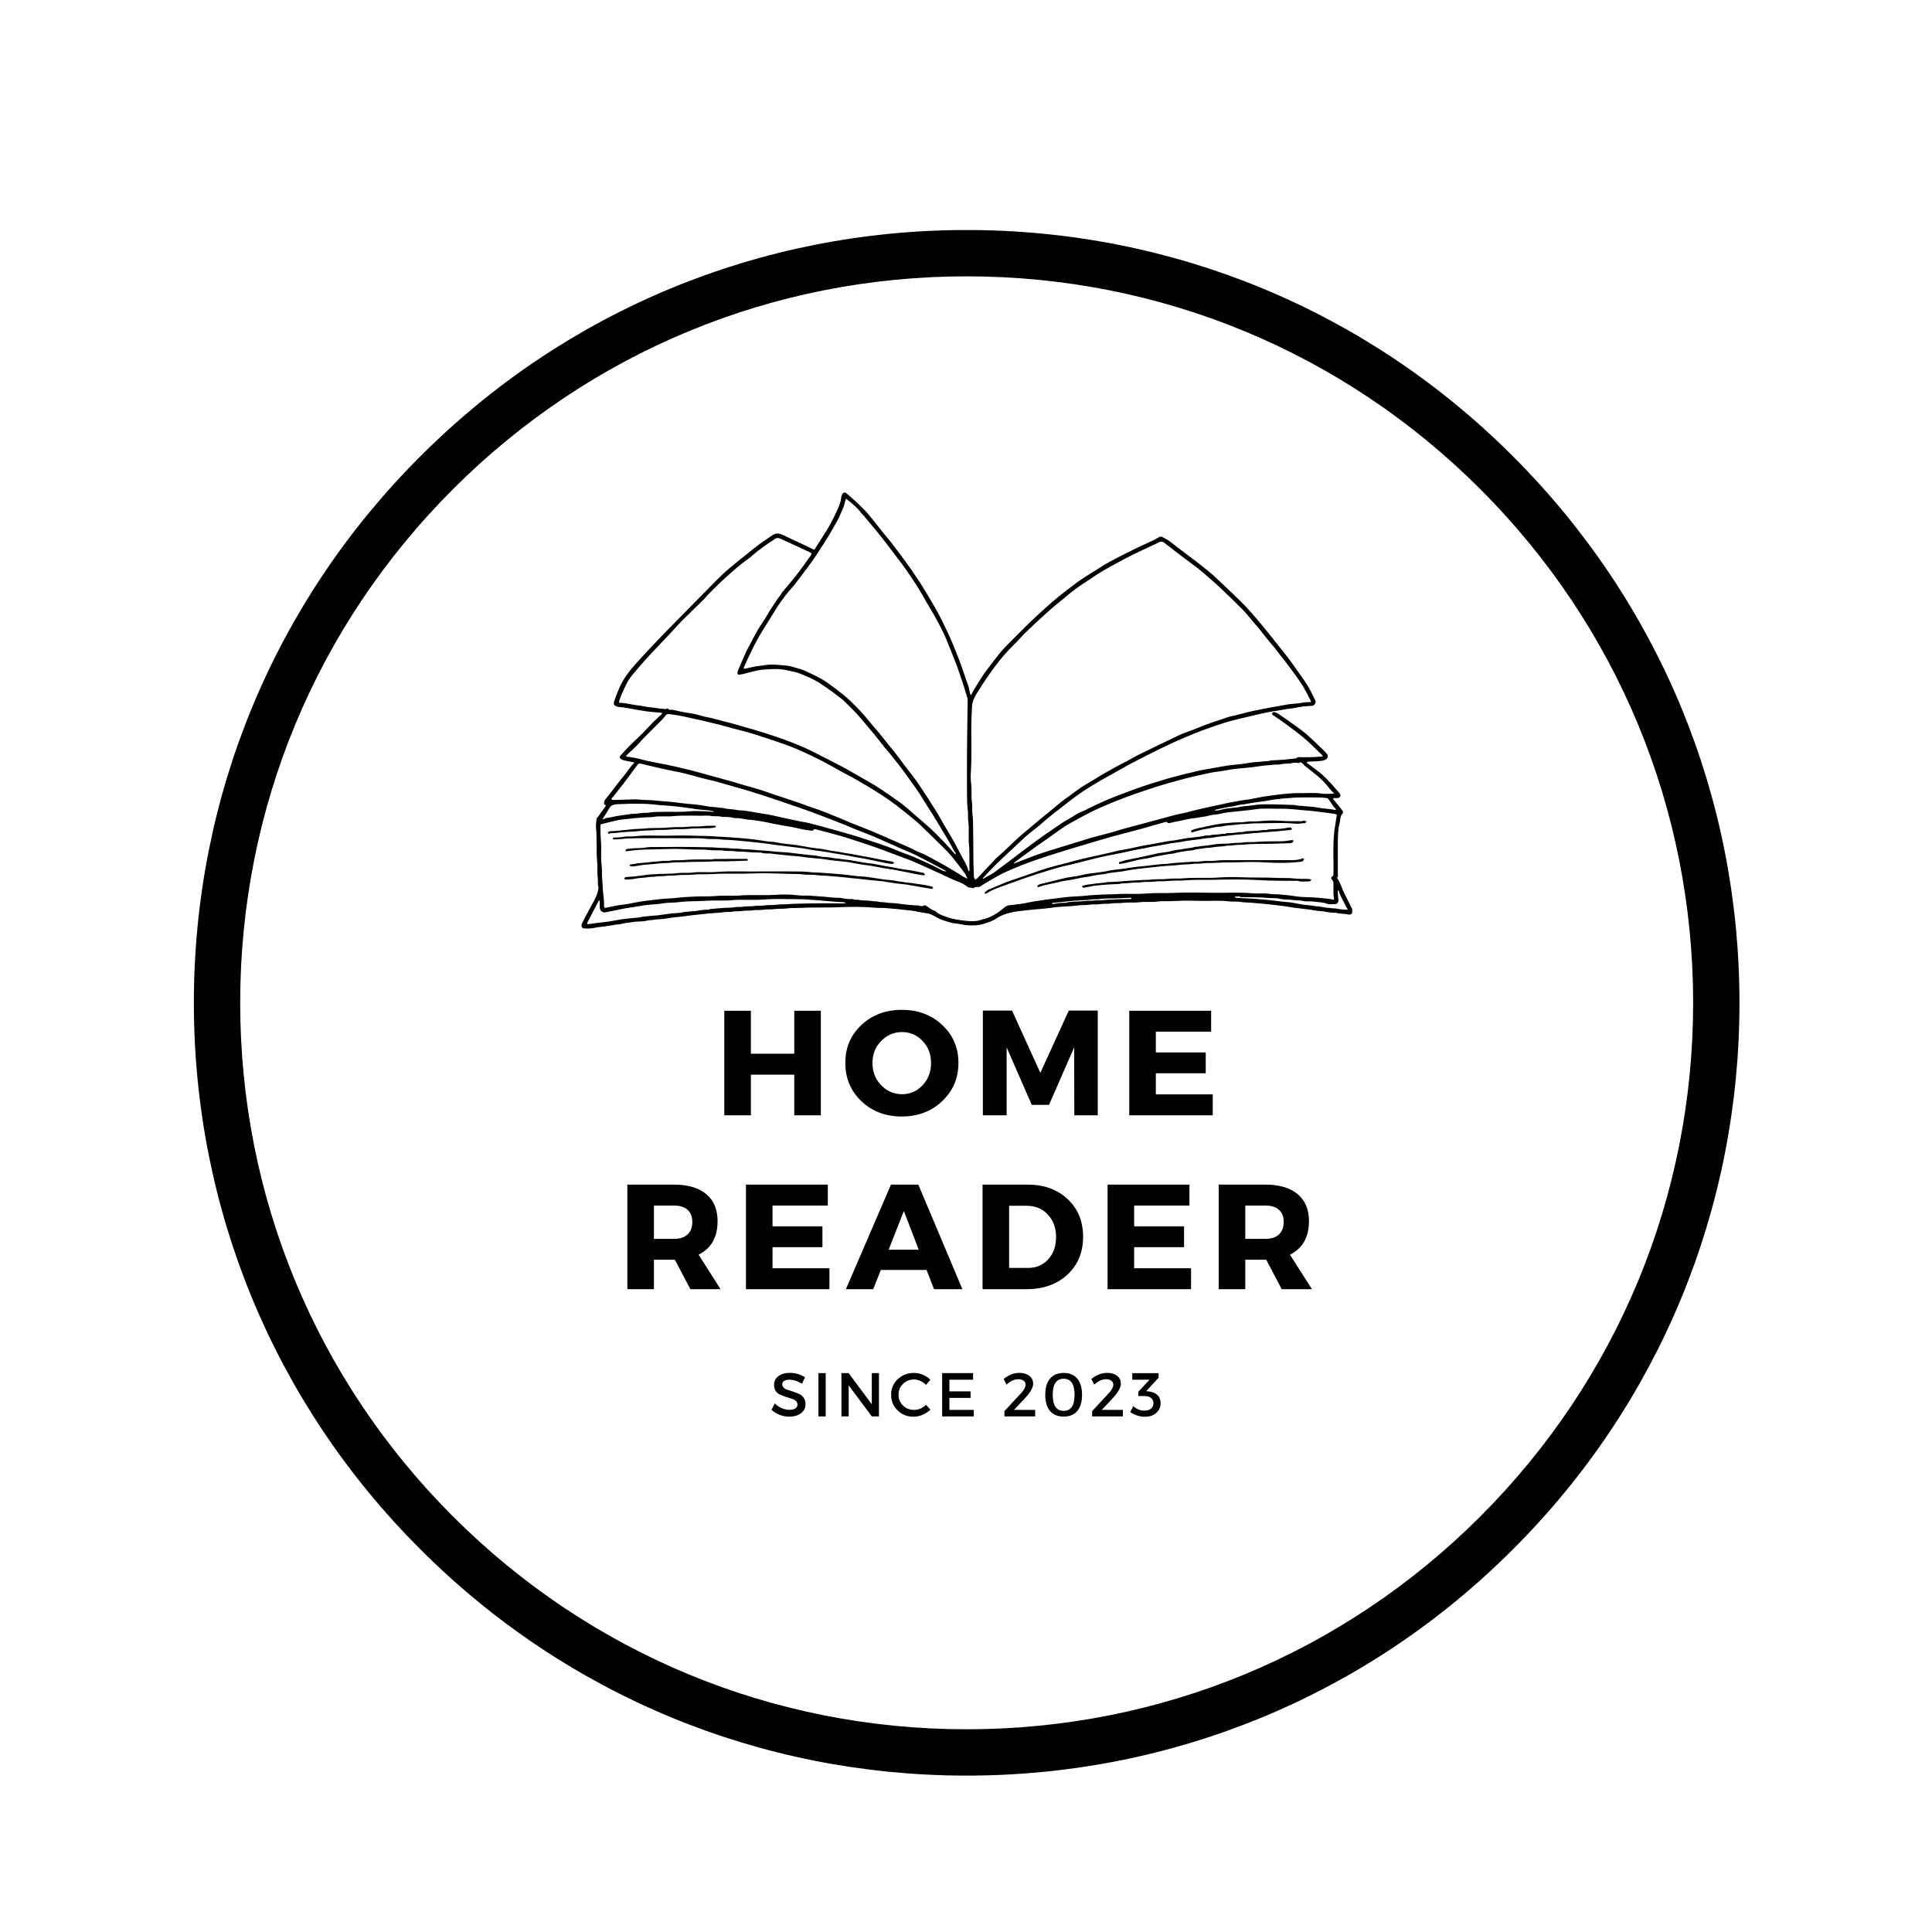 <svg xmlns="http://www.w3.org/2000/svg" xmlns:xlink="http://www.w3.org/1999/xlink" width="500" zoomAndPan="magnify" viewBox="0 0 375 375" height="500" preserveAspectRatio="xMidYMid meet" version="1.0"><defs><g/><clipPath id="c886252c1c"><path d="M 37.629 44.645 L 337.629 44.645 L 337.629 344.645 L 37.629 344.645 Z M 37.629 44.645 " clip-rule="nonzero"/></clipPath><clipPath id="487b310798"><path d="M 187.629 344.645 C 147.578 344.645 109.871 329.055 81.574 300.699 C 53.215 272.402 37.629 234.691 37.629 194.645 C 37.629 154.598 53.215 116.887 81.574 88.59 C 109.871 60.23 147.578 44.645 187.629 44.645 C 227.676 44.645 265.387 60.23 293.684 88.59 C 322.039 116.945 337.629 154.598 337.629 194.645 C 337.629 234.691 322.039 272.402 293.684 300.699 C 265.387 329.055 227.676 344.645 187.629 344.645 M 187.629 53.637 C 149.977 53.637 114.547 68.324 87.926 94.945 C 61.309 121.562 46.621 156.996 46.621 194.645 C 46.621 232.293 61.309 267.727 87.926 294.344 C 114.547 320.965 149.977 335.652 187.629 335.652 C 225.277 335.652 260.711 320.965 287.328 294.344 C 313.945 267.727 328.637 232.293 328.637 194.645 C 328.637 156.996 313.945 121.562 287.328 94.945 C 260.711 68.324 225.277 53.637 187.629 53.637 " clip-rule="nonzero"/></clipPath><clipPath id="fbbe29dc22"><path d="M 112.629 95.5 L 262.629 95.5 L 262.629 180.25 L 112.629 180.25 Z M 112.629 95.5 " clip-rule="nonzero"/></clipPath></defs><rect x="-37.5" width="450" fill="#ffffff" y="-37.5" height="450" fill-opacity="1"/><rect x="-37.5" width="450" fill="#ffffff" y="-37.5" height="450" fill-opacity="1"/><g clip-path="url(#c886252c1c)"><g clip-path="url(#487b310798)"><path fill="#000000" d="M 37.629 44.645 L 337.629 44.645 L 337.629 344.645 L 37.629 344.645 Z M 37.629 44.645 " fill-opacity="1" fill-rule="nonzero"/></g></g><g clip-path="url(#fbbe29dc22)"><path fill="#000000" d="M 255.516 149.453 C 255.91 149.773 256.305 150.035 256.641 150.352 C 257.203 150.875 257.75 151.418 258.27 151.984 C 258.848 152.609 259.395 153.258 259.949 153.902 C 260.113 154.102 260.254 154.363 260.133 154.598 C 260.02 154.824 259.758 154.914 259.48 154.906 C 259.422 154.898 259.359 154.898 259.301 154.906 C 259.109 154.93 258.852 154.805 258.77 155.047 C 258.738 155.133 258.938 155.297 259.039 155.422 C 259.535 156.047 260.043 156.668 260.539 157.297 C 260.723 157.523 260.734 157.785 260.531 157.988 C 260.25 158.277 260.199 158.621 260.148 158.992 C 260.074 159.594 259.922 160.195 259.801 160.793 C 259.793 160.832 259.797 160.875 259.793 160.91 C 259.75 161.523 259.684 162.133 259.676 162.746 C 259.66 165.016 259.676 167.289 259.668 169.559 C 259.668 169.809 259.773 170.074 259.562 170.309 C 259.516 170.359 259.605 170.566 259.676 170.672 C 260.234 171.512 260.469 172.496 260.926 173.379 C 261.262 174.027 261.59 174.688 261.914 175.344 C 262.062 175.629 262.184 175.926 262.348 176.199 C 262.543 176.516 262.453 176.859 262.453 177.184 C 262.453 177.383 262.016 177.578 261.785 177.527 C 261.598 177.488 261.414 177.438 261.223 177.418 C 260.586 177.348 259.941 177.352 259.32 177.176 C 259.246 177.156 259.16 177.168 259.078 177.168 C 258.41 177.18 257.766 177.062 257.117 176.934 C 256.656 176.844 256.176 176.859 255.711 176.797 C 255.273 176.742 254.844 176.645 254.406 176.582 C 254.023 176.527 253.637 176.484 253.25 176.434 C 252.285 176.312 251.324 176.227 250.371 176.059 C 249.492 175.902 248.613 175.789 247.73 175.691 C 246.977 175.605 246.219 175.52 245.465 175.445 C 244.504 175.348 243.547 175.277 242.594 175.191 C 242.02 175.141 241.438 175.188 240.887 175.074 C 240.129 174.926 239.371 175.062 238.629 174.965 C 236.863 174.734 235.098 174.895 233.336 174.859 C 231.555 174.828 229.773 174.77 227.996 174.887 C 226.836 174.961 225.672 174.855 224.527 175 C 223.426 175.141 222.32 174.98 221.238 175.117 C 220.137 175.258 219.035 175.109 217.949 175.246 C 217.191 175.344 216.434 175.242 215.691 175.363 C 214.973 175.48 214.25 175.367 213.559 175.488 C 212.84 175.613 212.121 175.488 211.422 175.605 C 210.789 175.711 210.156 175.648 209.531 175.719 C 208.531 175.832 207.539 175.926 206.535 175.961 C 205.695 175.992 204.855 176.082 204.023 176.203 C 203.23 176.32 202.434 176.383 201.633 176.453 C 200.777 176.527 199.918 176.605 199.062 176.707 C 198.055 176.824 197.035 176.902 196.043 177.164 C 195.148 177.406 194.266 177.668 193.5 178.211 C 192.688 178.789 191.746 179.062 190.816 179.348 C 189.801 179.66 188.746 179.656 187.703 179.586 C 186.961 179.535 186.227 179.32 185.484 179.242 C 184.66 179.164 183.898 178.895 183.121 178.645 C 182.41 178.418 181.773 178.059 181.148 177.699 C 180.801 177.5 180.453 177.355 180.098 177.305 C 179.164 177.176 178.25 176.973 177.328 176.812 C 176.578 176.68 175.816 176.66 175.062 176.551 C 174.129 176.414 173.184 176.395 172.25 176.285 C 171.473 176.191 170.699 176.258 169.934 176.188 C 167.48 175.965 165.023 175.996 162.578 176.102 C 160.164 176.203 157.746 176.082 155.344 176.219 C 154.449 176.27 153.547 176.203 152.664 176.336 C 151.883 176.449 151.105 176.336 150.344 176.453 C 149.605 176.57 148.867 176.461 148.148 176.574 C 147.453 176.691 146.754 176.582 146.074 176.695 C 145.418 176.809 144.762 176.707 144.125 176.816 C 143.504 176.922 142.887 176.828 142.289 176.938 C 141.715 177.043 141.141 176.973 140.578 177.047 C 139.645 177.18 138.703 177.203 137.762 177.285 C 136.984 177.352 136.211 177.441 135.434 177.527 C 134.734 177.602 134.039 177.668 133.352 177.773 C 132.637 177.891 131.926 177.965 131.207 178.023 C 130.383 178.09 129.57 178.273 128.746 178.371 C 128.18 178.441 127.598 178.402 127.039 178.512 C 126.508 178.617 125.965 178.559 125.434 178.727 C 125.031 178.852 124.578 178.824 124.152 178.859 C 123.645 178.906 123.125 178.887 122.629 178.996 C 121.949 179.141 121.25 179.121 120.582 179.34 C 120.258 179.445 119.891 179.418 119.543 179.473 C 118.785 179.59 118.027 179.727 117.266 179.836 C 116.859 179.898 116.445 179.906 116.039 179.969 C 115.605 180.031 115.176 180.16 114.746 180.199 C 114.285 180.238 113.812 180.25 113.352 180.195 C 112.879 180.141 112.738 179.699 112.984 179.199 C 113.148 178.859 113.32 178.527 113.496 178.195 C 114.016 177.215 114.531 176.227 115.07 175.262 C 115.488 174.523 115.887 173.773 116.066 172.938 C 116.121 172.672 116.215 172.367 116.141 172.125 C 115.965 171.574 116.105 171.016 116.031 170.473 C 115.879 169.312 116.02 168.141 115.891 166.992 C 115.734 165.625 115.859 164.266 115.789 162.902 C 115.754 162.227 115.801 161.559 115.699 160.879 C 115.605 160.246 115.746 159.574 115.801 158.926 C 115.809 158.824 115.926 158.738 115.996 158.645 C 116.523 157.91 117.055 157.18 117.578 156.441 C 117.605 156.398 117.57 156.25 117.551 156.242 C 117.34 156.215 117.215 156.102 117.25 155.887 C 117.281 155.68 117.297 155.445 117.41 155.289 C 117.871 154.664 118.379 154.066 118.863 153.449 C 119.543 152.578 120.172 151.66 120.898 150.832 C 121.652 149.984 122.184 148.965 123.012 148.188 C 123.117 148.086 123.117 147.984 122.934 147.949 C 122.523 147.875 122.109 147.785 121.699 147.707 C 121.328 147.645 120.957 147.582 120.617 147.383 C 120.219 147.133 120.176 146.918 120.492 146.582 C 121.082 145.953 121.648 145.309 122.262 144.699 C 123.055 143.91 123.898 143.16 124.691 142.367 C 125.398 141.66 126.055 140.902 126.758 140.191 C 127.277 139.668 127.836 139.184 128.375 138.676 C 128.449 138.605 128.48 138.484 128.531 138.383 C 128.434 138.367 128.344 138.344 128.25 138.332 C 127.352 138.254 126.453 138.207 125.559 138.082 C 124.363 137.914 123.168 137.707 121.984 137.473 C 121.371 137.352 120.766 137.266 120.141 137.227 C 119.855 137.207 119.535 137.086 119.312 136.91 C 119.051 136.703 119.145 136.328 119.227 136.066 C 119.465 135.34 119.762 134.629 120.047 133.914 C 120.453 132.891 120.984 131.938 121.629 131.039 C 121.953 130.582 122.289 130.129 122.656 129.703 C 123.344 128.906 124.047 128.125 124.754 127.348 C 125.348 126.695 125.957 126.059 126.559 125.418 C 127.371 124.559 128.176 123.691 129.008 122.848 C 132.281 119.516 135.555 116.188 138.836 112.871 C 139.641 112.062 140.457 111.258 141.32 110.512 C 142.336 109.633 143.406 108.812 144.453 107.965 C 145.438 107.176 146.414 106.363 147.426 105.605 C 148.234 105 149.102 104.469 149.93 103.891 C 150.629 103.402 151.309 103.516 152.012 103.859 C 152.918 104.301 153.836 104.719 154.75 105.152 C 155.75 105.625 156.766 106.066 157.738 106.59 C 158.059 106.77 158.113 106.648 158.25 106.43 C 158.984 105.254 159.727 104.082 160.473 102.914 C 161.176 101.816 161.75 100.648 162.293 99.469 C 162.719 98.543 163.176 97.633 163.27 96.59 C 163.289 96.375 163.395 96.16 163.48 95.953 C 163.648 95.57 163.992 95.488 164.305 95.762 C 164.93 96.301 165.574 96.828 166.176 97.402 C 166.949 98.137 167.742 98.871 168.438 99.684 C 169.441 100.848 170.359 102.082 171.324 103.285 C 171.898 104.004 172.523 104.684 173.074 105.418 C 173.891 106.52 174.742 107.594 175.551 108.707 C 176.453 109.949 177.34 111.203 178.184 112.484 C 178.812 113.438 179.406 114.406 179.988 115.383 C 180.684 116.551 181.395 117.715 182.039 118.91 C 182.656 120.051 183.203 121.227 183.773 122.391 C 184.652 124.195 185.379 126.059 186.113 127.93 C 186.754 129.574 187.25 131.266 187.879 132.918 C 188.078 133.445 188.133 134.023 188.273 134.578 C 188.305 134.703 188.391 134.816 188.449 134.93 C 188.512 134.836 188.582 134.746 188.637 134.648 C 188.777 134.383 188.898 134.105 189.059 133.848 C 189.68 132.848 190.285 131.832 190.949 130.863 C 191.652 129.848 192.426 128.875 193.176 127.891 C 193.949 126.863 194.793 125.891 195.703 124.984 C 197.016 123.688 198.297 122.363 199.617 121.074 C 200.691 120.035 201.793 119.023 202.902 118.02 C 203.766 117.242 204.641 116.477 205.543 115.742 C 206.555 114.926 207.602 114.16 208.625 113.367 C 210.152 112.188 211.836 111.25 213.445 110.203 C 215.605 108.805 217.926 107.723 220.207 106.578 C 221.328 106.012 222.484 105.523 223.617 104.984 C 224.094 104.758 224.555 104.504 225.008 104.234 C 225.219 104.109 225.375 104.137 225.594 104.234 C 226.297 104.555 226.926 104.961 227.527 105.445 C 228.523 106.246 229.551 107.004 230.57 107.773 C 231.203 108.254 231.844 108.711 232.469 109.199 C 233.281 109.832 234.09 110.48 234.883 111.137 C 235.277 111.465 235.656 111.816 236.035 112.168 C 236.711 112.797 237.383 113.426 238.043 114.059 C 239.051 115.016 240.059 115.969 241.035 116.949 C 241.676 117.582 242.285 118.246 242.883 118.922 C 243.602 119.73 244.301 120.559 244.988 121.395 C 245.84 122.434 246.695 123.477 247.52 124.539 C 248.758 126.129 250.078 127.66 251.219 129.328 C 252.062 130.566 252.98 131.75 253.773 133.02 C 254.371 133.969 254.828 135.012 255.328 136.016 C 255.512 136.379 255.125 136.965 254.695 137 C 254.109 137.051 253.512 137.055 252.93 137.129 C 252.227 137.219 251.535 137.371 250.832 137.488 C 250.484 137.543 250.133 137.562 249.793 137.613 C 249.168 137.703 248.551 137.859 247.934 137.941 C 247.355 138.016 246.785 138.105 246.219 138.223 C 245.344 138.398 244.469 138.594 243.602 138.797 C 242.699 139 241.793 139.215 240.895 139.441 C 239.797 139.715 238.691 139.973 237.613 140.309 C 236.203 140.754 234.809 141.246 233.418 141.754 C 232.293 142.168 231.191 142.637 230.09 143.098 C 226.559 144.574 223.156 146.32 219.766 148.086 C 218.297 148.852 216.863 149.691 215.418 150.496 C 214.547 150.984 213.668 151.457 212.812 151.977 C 211.746 152.625 210.664 153.27 209.641 153.988 C 208.457 154.82 207.316 155.719 206.168 156.605 C 205.215 157.34 204.266 158.086 203.332 158.844 C 202.719 159.344 202.145 159.883 201.539 160.387 C 200.984 160.844 200.41 161.27 199.848 161.723 C 199.523 161.984 199.215 162.262 198.906 162.539 C 198.305 163.094 197.707 163.656 197.109 164.215 C 195.871 165.379 194.609 166.52 193.395 167.707 C 192.508 168.578 191.676 169.504 190.816 170.406 C 190.773 170.445 190.766 170.516 190.738 170.578 C 190.809 170.559 190.887 170.547 190.945 170.512 C 191.77 170.008 192.664 169.625 193.426 169.012 C 194.211 168.383 195.027 167.805 195.832 167.199 C 196.664 166.57 197.492 165.938 198.324 165.309 C 198.973 164.82 199.621 164.328 200.273 163.848 C 201 163.309 201.73 162.77 202.469 162.258 C 203.738 161.371 205.012 160.496 206.301 159.637 C 206.836 159.277 207.41 158.992 207.965 158.664 C 208.5 158.348 209 157.93 209.574 157.719 C 210.359 157.43 211.066 157.02 211.809 156.656 C 213.613 155.777 215.449 154.992 217.32 154.27 C 219.387 153.48 221.457 152.723 223.57 152.062 C 225.062 151.598 226.547 151.117 228.066 150.738 C 229.02 150.5 229.957 150.215 230.922 150.02 C 231.59 149.883 232.242 149.676 232.91 149.539 C 233.828 149.355 234.758 149.207 235.68 149.047 C 236.605 148.887 237.527 148.699 238.457 148.57 C 239.25 148.453 240.047 148.414 240.84 148.312 C 241.664 148.207 242.477 148.062 243.301 147.953 C 243.848 147.891 244.406 147.914 244.949 147.812 C 245.539 147.707 246.156 147.809 246.734 147.586 C 246.824 147.551 246.934 147.586 247.035 147.582 C 247.73 147.543 248.422 147.508 249.109 147.461 C 249.496 147.438 249.887 147.383 250.273 147.34 C 250.66 147.301 251.051 147.262 251.438 147.219 C 251.48 147.215 251.539 147.234 251.559 147.215 C 251.91 146.797 252.379 147.008 252.801 146.984 C 253.301 146.953 253.812 146.992 254.316 146.973 C 255.066 146.949 255.82 146.898 256.57 146.852 C 256.625 146.848 256.676 146.824 256.73 146.801 C 256.711 146.73 256.711 146.641 256.664 146.598 C 255.727 145.691 254.793 144.773 253.84 143.887 C 253.352 143.438 252.828 143.012 252.309 142.594 C 251.641 142.066 250.961 141.547 250.277 141.047 C 249.586 140.531 248.879 140.035 248.172 139.539 C 247.812 139.289 247.438 139.059 247.082 138.805 C 246.922 138.695 246.805 138.516 246.965 138.359 C 247.07 138.254 247.301 138.188 247.441 138.227 C 247.707 138.301 247.969 138.438 248.195 138.594 C 249.426 139.445 250.656 140.297 251.867 141.176 C 252.863 141.902 253.828 142.672 254.715 143.535 C 255.504 144.305 256.316 145.051 257.105 145.82 C 257.316 146.023 257.496 146.266 257.664 146.5 C 257.836 146.746 257.684 147.16 257.438 147.34 C 257.133 147.566 256.77 147.637 256.43 147.684 C 255.727 147.777 255.008 147.785 254.297 147.82 C 254.156 147.828 254.008 147.809 253.879 147.84 C 253.773 147.863 253.688 147.945 253.594 148.004 C 253.668 148.066 253.742 148.125 253.824 148.188 C 254.387 148.613 254.938 149.016 255.516 149.453 M 239.219 138.957 C 239.281 138.957 239.34 138.973 239.398 138.957 C 240.336 138.715 241.258 138.457 242.195 138.23 C 242.988 138.039 243.793 137.879 244.59 137.715 C 245.375 137.551 246.164 137.402 246.949 137.254 C 247.496 137.156 248.051 137.074 248.598 136.98 C 249.219 136.875 249.836 136.738 250.461 136.652 C 250.965 136.582 251.484 136.602 251.984 136.516 C 252.699 136.391 253.406 136.277 254.133 136.277 C 254.52 136.277 254.547 136.25 254.355 135.883 C 253.895 134.996 253.445 134.105 252.934 133.25 C 252.461 132.465 251.93 131.715 251.395 130.969 C 250.77 130.105 250.125 129.266 249.477 128.418 C 248.793 127.523 248.105 126.633 247.402 125.75 C 246.977 125.211 246.508 124.703 246.082 124.172 C 245.469 123.414 244.883 122.641 244.27 121.879 C 243.973 121.512 243.637 121.172 243.332 120.809 C 242.629 119.988 241.969 119.117 241.219 118.348 C 239.867 116.965 238.465 115.629 237.066 114.297 C 236.309 113.57 235.516 112.879 234.723 112.188 C 233.953 111.52 233.18 110.844 232.383 110.211 C 231.645 109.625 230.859 109.094 230.109 108.523 C 229.41 108 228.723 107.469 228.035 106.934 C 227.328 106.391 226.633 105.832 225.91 105.309 C 225.648 105.117 225.363 105.055 225.004 105.238 C 223.27 106.09 221.504 106.863 219.777 107.719 C 218.395 108.398 217.039 109.133 215.695 109.883 C 214.555 110.516 213.418 111.16 212.34 111.895 C 210.609 113.074 208.809 114.152 207.227 115.535 C 206.402 116.254 205.523 116.902 204.691 117.609 C 203.965 118.223 203.254 118.855 202.559 119.5 C 201.352 120.613 200.148 121.719 198.973 122.863 C 198.238 123.57 197.594 124.371 196.859 125.082 C 195.531 126.363 194.324 127.754 193.219 129.234 C 192.703 129.93 192.188 130.621 191.703 131.344 C 190.977 132.414 190.254 133.492 189.582 134.598 C 189.109 135.375 188.711 136.199 188.668 137.137 C 188.637 137.871 188.586 138.605 188.566 139.336 C 188.445 142.906 188.676 146.48 188.43 150.055 C 188.379 150.805 188.43 151.559 188.52 152.316 C 188.652 153.406 188.48 154.512 188.648 155.613 C 188.773 156.434 188.637 157.281 188.762 158.121 C 188.895 158.98 188.852 159.871 188.879 160.742 C 188.965 163.789 188.863 166.836 189.027 169.879 C 189.035 170 189.004 170.129 189.035 170.238 C 189.082 170.41 189.18 170.566 189.254 170.727 C 189.391 170.664 189.551 170.621 189.652 170.52 C 190.262 169.887 190.855 169.238 191.457 168.598 C 192.102 167.914 192.738 167.219 193.391 166.547 C 193.676 166.25 194.02 166.004 194.324 165.727 C 194.941 165.156 195.566 164.594 196.16 164.004 C 197.207 162.973 198.301 162 199.445 161.074 C 200.27 160.406 201.055 159.695 201.875 159.016 C 202.715 158.316 203.57 157.637 204.422 156.949 C 205.086 156.406 205.727 155.82 206.422 155.324 C 207.98 154.211 209.461 152.988 211.133 152.043 C 212.367 151.344 213.543 150.547 214.785 149.867 C 215.824 149.297 216.836 148.684 217.902 148.168 C 219.02 147.621 220.074 146.953 221.184 146.406 C 223.367 145.324 225.566 144.285 227.758 143.234 C 228.266 142.992 228.758 142.715 229.281 142.508 C 230.375 142.07 231.5 141.703 232.582 141.246 C 234.203 140.559 235.883 140.012 237.555 139.465 C 238.055 139.273 238.578 139.117 239.219 138.957 M 178.516 175.836 C 178.758 175.836 179.066 175.93 179.23 175.816 C 179.559 175.578 179.734 175.816 179.945 175.941 C 180.418 176.215 180.816 176.621 181.371 176.758 C 181.477 176.781 181.59 176.852 181.664 176.93 C 182.18 177.441 182.852 177.652 183.508 177.906 C 184.801 178.398 186.168 178.59 187.527 178.734 C 188.387 178.824 189.277 178.871 190.145 178.633 C 190.395 178.562 190.641 178.441 190.895 178.398 C 191.824 178.23 192.633 177.777 193.414 177.305 C 193.992 176.957 194.488 176.477 195.039 176.078 C 195.293 175.891 195.57 175.73 195.914 175.707 C 196.555 175.66 197.188 175.555 197.82 175.473 C 198.125 175.434 198.438 175.406 198.738 175.348 C 199.336 175.238 199.926 175.09 200.531 174.992 C 201.348 174.855 202.164 174.734 202.988 174.625 C 203.949 174.492 204.91 174.371 205.871 174.262 C 206.684 174.164 207.504 174.055 208.32 174.023 C 209.387 173.988 210.438 173.895 211.5 173.777 C 212.066 173.719 212.637 173.719 213.211 173.672 C 214.379 173.582 215.559 173.621 216.738 173.543 C 218.684 173.41 220.629 173.598 222.578 173.426 C 224.328 173.273 226.102 173.391 227.867 173.309 C 230.414 173.195 232.965 173.254 235.516 173.289 C 238.043 173.324 240.578 173.152 243.113 173.395 C 244.227 173.5 245.348 173.324 246.465 173.504 C 247.121 173.613 247.805 173.547 248.477 173.621 C 249.27 173.711 250.066 173.754 250.859 173.879 C 251.648 174.004 252.453 174.105 253.246 174.121 C 254.473 174.145 255.691 174.219 256.91 174.363 C 257.508 174.426 258.109 174.434 258.691 174.613 C 258.84 174.66 258.973 174.625 258.945 174.406 C 258.898 174.121 258.832 173.832 258.828 173.547 C 258.809 172.898 258.809 172.246 258.828 171.598 C 258.84 171.242 258.758 170.949 258.496 170.699 C 258.297 170.496 258.316 170.289 258.586 170.129 C 258.805 170.004 258.816 169.848 258.824 169.641 C 258.887 167.043 258.676 164.438 258.945 161.84 C 258.98 161.512 258.965 161.191 259.043 160.848 C 259.234 160.043 259.273 159.203 259.449 158.395 C 259.496 158.188 259.477 158.121 259.332 158.066 C 259.176 158.004 259.004 157.965 258.832 157.941 C 258.199 157.855 257.566 157.773 256.93 157.691 C 255.906 157.566 254.887 157.406 253.863 157.34 C 253.004 157.285 252.152 157.18 251.293 157.098 C 250.305 157.004 249.305 156.957 248.312 156.973 C 246.77 157 245.223 156.832 243.688 157.078 C 243.02 157.191 242.344 157.25 241.664 157.324 C 240.891 157.41 240.113 157.492 239.336 157.574 C 238.93 157.613 238.516 157.637 238.113 157.703 C 237.512 157.805 236.922 157.949 236.316 158.055 C 235.746 158.156 235.148 158.152 234.605 158.324 C 233.992 158.52 233.359 158.535 232.75 158.66 C 232.16 158.781 231.559 158.809 230.973 158.918 C 230.203 159.059 229.445 159.238 228.684 159.398 C 228.215 159.496 227.738 159.555 227.281 159.691 C 226.996 159.777 226.766 159.848 226.527 159.602 C 226.473 159.539 226.344 159.512 226.262 159.531 C 225.895 159.621 225.539 159.738 225.18 159.836 C 224.129 160.141 223.078 160.445 222.031 160.738 C 220.742 161.09 219.445 161.434 218.148 161.773 C 217.312 161.996 216.469 162.211 215.637 162.445 C 214.656 162.715 213.684 163.008 212.707 163.293 C 211.895 163.535 211.086 163.777 210.277 164.023 C 208.676 164.508 207.07 164.969 205.473 165.48 C 203.723 166.031 201.969 166.586 200.238 167.203 C 198.812 167.715 197.406 168.285 196.016 168.879 C 194.477 169.539 193.02 170.371 191.59 171.242 C 191.168 171.496 190.727 171.723 190.34 172.027 C 189.906 172.363 189.289 171.941 188.922 172.43 C 188.582 172.188 188.129 172.41 187.773 172.121 C 187.391 171.816 186.961 171.559 186.52 171.348 C 186.016 171.105 185.469 170.953 184.957 170.723 C 184.105 170.34 183.266 169.922 182.41 169.531 C 181.086 168.922 179.758 168.316 178.426 167.723 C 177.723 167.41 177.02 167.113 176.309 166.832 C 175.488 166.512 174.66 166.219 173.836 165.91 C 172.594 165.449 171.352 164.965 170.102 164.523 C 168.902 164.094 167.691 163.695 166.477 163.305 C 165.191 162.887 163.914 162.449 162.605 162.098 C 161.387 161.77 160.172 161.422 158.941 161.129 C 158.582 161.047 158.113 160.719 157.754 161.223 C 157.723 161.262 157.598 161.242 157.523 161.23 C 157.102 161.18 156.672 161.145 156.258 161.066 C 155.379 160.895 154.512 160.684 153.637 160.508 C 153.109 160.402 152.57 160.344 152.039 160.25 C 151.211 160.098 150.387 159.938 149.566 159.773 C 149.023 159.668 148.484 159.531 147.945 159.441 C 147.336 159.332 146.723 159.25 146.109 159.168 C 145.684 159.113 145.246 159.117 144.824 159.035 C 144.172 158.906 143.527 158.789 142.863 158.801 C 142.781 158.801 142.699 158.816 142.621 158.801 C 141.953 158.648 141.281 158.547 140.598 158.559 C 140.438 158.559 140.262 158.598 140.117 158.555 C 139.332 158.297 138.504 158.559 137.727 158.316 C 135.297 158.395 132.863 158.191 130.434 158.43 C 129.285 158.539 128.117 158.348 126.965 158.547 C 126.422 158.645 125.863 158.605 125.312 158.648 C 124.273 158.734 123.234 158.766 122.199 158.918 C 121.488 159.023 120.758 159.035 120.059 159.172 C 119.039 159.375 118.027 159.652 117.02 159.891 C 116.547 160.004 116.539 160 116.543 160.43 C 116.559 161.367 116.551 162.305 116.645 163.246 C 116.785 164.777 116.559 166.336 116.77 167.879 C 116.883 168.727 116.797 169.586 116.875 170.445 C 116.973 171.582 116.98 172.734 117.137 173.875 C 117.227 174.539 117.246 175.219 117.254 175.891 C 117.262 176.168 117.355 176.242 117.598 176.203 C 117.691 176.188 117.781 176.164 117.871 176.145 C 118.562 176.004 119.25 175.84 119.945 175.727 C 120.555 175.621 121.176 175.578 121.789 175.473 C 122.617 175.332 123.43 175.125 124.258 175 C 125.238 174.848 126.223 174.742 127.199 174.633 C 128.012 174.543 128.832 174.426 129.648 174.398 C 130.594 174.363 131.527 174.254 132.461 174.156 C 133.129 174.086 133.801 174.102 134.473 174.043 C 135.91 173.918 137.352 174.062 138.797 173.922 C 140.43 173.766 142.074 173.934 143.723 173.809 C 145.898 173.641 148.094 173.832 150.289 173.691 C 151.758 173.598 153.246 173.57 154.73 173.766 C 155.695 173.895 156.672 173.773 157.656 173.879 C 158.711 173.988 159.777 174 160.836 174.141 C 161.52 174.23 162.215 174.23 162.91 174.27 C 162.988 174.277 163.074 174.254 163.148 174.277 C 163.855 174.434 164.57 174.527 165.293 174.516 C 165.395 174.516 165.523 174.477 165.594 174.523 C 165.871 174.707 166.172 174.609 166.457 174.637 C 166.742 174.672 167.031 174.734 167.316 174.754 C 167.969 174.805 168.625 174.777 169.266 174.898 C 169.695 174.98 170.141 174.91 170.543 175.027 C 170.879 175.121 171.207 175.09 171.531 175.125 C 171.879 175.16 172.227 175.219 172.578 175.246 C 173.145 175.297 173.723 175.289 174.285 175.383 C 174.996 175.5 175.715 175.555 176.43 175.633 C 177.02 175.699 177.609 175.73 178.199 175.742 C 178.266 175.719 178.332 175.797 178.516 175.836 M 187.805 135.852 C 187.805 135.75 187.828 135.641 187.797 135.551 C 187.578 134.809 187.352 134.074 187.117 133.34 C 186.473 131.344 185.816 129.344 185.012 127.402 C 184.434 125.996 183.918 124.566 183.285 123.188 C 182.707 121.926 182.035 120.703 181.363 119.484 C 180.664 118.227 179.875 117.023 179.195 115.762 C 178.254 114.035 177.125 112.434 176.035 110.809 C 175.359 109.797 174.59 108.852 173.859 107.879 C 172.957 106.691 172.066 105.496 171.152 104.32 C 170.586 103.598 169.98 102.898 169.395 102.188 C 168.766 101.434 168.141 100.684 167.508 99.93 C 167.418 99.824 167.297 99.738 167.211 99.625 C 166.434 98.586 165.453 97.754 164.441 96.965 C 164.23 96.797 164.133 96.746 164.129 97.078 C 164.129 97.164 164.027 97.246 164.02 97.336 C 163.879 98.305 163.387 99.145 163.027 100.027 C 162.773 100.672 162.41 101.277 162.066 101.883 C 161.426 103 160.801 104.125 160.098 105.203 C 158.969 106.934 157.879 108.691 156.609 110.324 C 155.902 111.242 155.238 112.199 154.52 113.109 C 153.879 113.926 153.16 114.688 152.516 115.504 C 151.949 116.23 151.406 116.984 150.906 117.754 C 150.172 118.883 149.504 120.055 148.773 121.188 C 147.852 122.602 147.008 124.055 146.25 125.559 C 145.605 126.848 145.012 128.168 144.406 129.477 C 144.359 129.57 144.379 129.691 144.375 129.801 C 144.484 129.793 144.594 129.797 144.699 129.777 C 145.164 129.676 145.629 129.582 146.09 129.465 C 146.637 129.328 147.195 129.277 147.746 129.207 C 148.441 129.117 149.133 128.977 149.836 128.988 C 150.449 128.996 151.055 129.059 151.668 129.102 C 152.074 129.133 152.488 129.172 152.895 129.227 C 153.156 129.266 153.422 129.32 153.676 129.391 C 154.637 129.652 155.605 129.887 156.508 130.32 C 157.488 130.789 158.492 131.223 159.43 131.77 C 160.281 132.273 161.102 132.848 161.898 133.457 C 163.02 134.312 164.145 135.156 165.148 136.148 C 166.285 137.27 167.426 138.395 168.422 139.652 C 169.09 140.5 169.828 141.297 170.516 142.133 C 171.188 142.941 171.828 143.777 172.492 144.594 C 172.887 145.082 173.305 145.551 173.688 146.043 C 174.43 147.008 175.148 147.992 175.879 148.961 C 176.648 149.984 177.469 150.969 178.184 152.02 C 179.363 153.754 180.504 155.516 181.609 157.289 C 182.426 158.605 183.133 159.988 183.953 161.301 C 184.875 162.777 185.68 164.312 186.477 165.852 C 187.004 166.867 187.664 167.824 187.945 168.957 C 187.961 169.023 188.055 169.07 188.109 169.129 C 188.129 169.059 188.176 168.992 188.176 168.922 C 188.113 167.273 188.246 165.629 188.078 163.98 C 187.934 162.484 188.141 160.969 187.945 159.465 C 187.848 158.719 187.945 157.961 187.84 157.199 C 187.699 156.16 187.703 155.086 187.699 154.031 C 187.684 151.191 187.68 148.352 187.699 145.508 C 187.719 142.465 187.773 139.418 187.82 136.371 C 187.809 136.23 187.844 136.074 187.805 135.852 M 151.625 115.289 C 151.68 115.191 151.723 115.082 151.793 114.996 C 152.648 113.969 153.527 112.965 154.359 111.922 C 154.926 111.215 155.453 110.473 155.992 109.742 C 156.441 109.121 156.875 108.484 157.332 107.863 C 157.598 107.508 157.594 107.418 157.191 107.195 C 157.109 107.148 157.023 107.109 156.941 107.074 C 155.969 106.625 155 106.184 154.031 105.734 C 153.184 105.344 152.336 104.949 151.484 104.562 C 151.055 104.367 150.664 104.367 150.277 104.699 C 150.023 104.922 149.695 105.055 149.418 105.254 C 148.621 105.82 147.824 106.395 147.043 106.988 C 146.363 107.512 145.746 108.121 145.043 108.609 C 143.621 109.598 142.359 110.77 141.07 111.902 C 139.875 112.949 138.766 114.09 137.637 115.203 C 137.242 115.59 136.91 116.047 136.512 116.434 C 135.168 117.766 133.797 119.066 132.453 120.402 C 131.914 120.934 131.418 121.512 130.898 122.066 C 130.312 122.695 129.73 123.324 129.137 123.953 C 128.309 124.828 127.477 125.695 126.652 126.57 C 126.145 127.109 125.641 127.648 125.152 128.203 C 124.359 129.102 123.566 130.012 122.793 130.934 C 122.285 131.535 121.863 132.191 121.523 132.898 C 121.215 133.52 120.926 134.152 120.648 134.785 C 120.473 135.195 120.324 135.625 120.191 136.055 C 120.16 136.148 120.051 136.391 120.352 136.406 C 121.18 136.445 122 136.605 122.812 136.762 C 123.625 136.918 124.461 136.965 125.266 137.148 C 126.102 137.34 126.961 137.316 127.793 137.496 C 128.039 137.551 128.301 137.543 128.555 137.559 C 128.828 137.574 129.184 137.703 129.355 137.578 C 129.715 137.316 129.734 137.828 130.023 137.77 C 130.348 137.703 130.715 137.812 131.055 137.879 C 131.598 137.984 132.129 138.133 132.668 138.227 C 133.422 138.367 134.188 138.449 134.938 138.613 C 135.688 138.777 136.422 139.066 137.18 139.191 C 138.461 139.398 139.676 139.832 140.93 140.125 C 142.051 140.387 143.148 140.723 144.254 141.035 C 145.465 141.383 146.684 141.715 147.883 142.098 C 149.789 142.711 151.699 143.316 153.566 144.059 C 154.801 144.555 156.035 145.035 157.23 145.625 C 158.898 146.445 160.543 147.305 162.191 148.156 C 162.922 148.535 163.66 148.906 164.383 149.312 C 165.879 150.156 167.367 151.004 168.852 151.871 C 169.555 152.277 170.254 152.699 170.93 153.152 C 172.105 153.938 173.273 154.742 174.426 155.562 C 175.027 155.992 175.598 156.465 176.16 156.938 C 176.812 157.48 177.441 158.055 178.078 158.613 C 179.043 159.461 180.043 160.273 180.973 161.16 C 182.477 162.602 183.918 164.109 185.273 165.695 C 185.324 165.754 185.414 165.781 185.484 165.82 C 185.48 165.727 185.516 165.598 185.465 165.539 C 185.094 165.098 184.887 164.562 184.605 164.07 C 183.914 162.852 183.184 161.652 182.469 160.457 C 181.969 159.625 181.473 158.797 180.965 157.98 C 180.383 157.043 179.75 156.137 179.195 155.188 C 178.359 153.762 177.371 152.449 176.418 151.109 C 175.891 150.375 175.363 149.637 174.816 148.918 C 174.18 148.082 173.516 147.262 172.859 146.445 C 172.438 145.926 171.996 145.43 171.574 144.91 C 170.965 144.148 170.379 143.375 169.766 142.621 C 169.336 142.086 168.883 141.57 168.438 141.039 C 167.738 140.215 167.059 139.371 166.328 138.574 C 165.559 137.742 164.73 136.965 163.934 136.16 C 163.832 136.059 163.742 135.945 163.633 135.863 C 162.805 135.227 161.984 134.574 161.133 133.973 C 160.184 133.305 159.234 132.621 158.219 132.062 C 157.254 131.527 156.223 131.117 155.199 130.719 C 154.605 130.488 153.969 130.355 153.34 130.227 C 152.605 130.074 151.863 129.898 151.125 129.871 C 150.07 129.836 149.012 129.902 147.965 129.988 C 147.34 130.039 146.723 130.203 146.109 130.348 C 145.484 130.492 144.871 130.672 144.25 130.824 C 143.988 130.891 143.715 130.926 143.449 130.945 C 143.234 130.961 143.125 130.824 143.145 130.609 C 143.152 130.477 143.164 130.332 143.215 130.211 C 143.738 128.988 144.254 127.766 144.805 126.551 C 145.066 125.969 145.395 125.414 145.695 124.852 C 146.18 123.934 146.648 123.008 147.172 122.117 C 147.613 121.363 148.16 120.668 148.602 119.906 C 149.5 118.324 150.504 116.816 151.625 115.289 M 186.895 170.113 C 187.188 170.266 187.48 170.422 187.773 170.57 C 187.621 170.238 187.527 169.863 187.312 169.574 C 186.504 168.484 185.68 167.402 184.828 166.348 C 184.336 165.746 183.793 165.184 183.238 164.633 C 181.723 163.129 180.188 161.645 178.656 160.16 C 178.316 159.828 177.957 159.516 177.594 159.215 C 176.75 158.52 175.906 157.824 175.047 157.148 C 174.289 156.551 173.531 155.945 172.734 155.398 C 171.652 154.648 170.555 153.922 169.441 153.238 C 168.121 152.43 166.773 151.664 165.434 150.895 C 164.832 150.547 164.203 150.25 163.59 149.918 C 162.188 149.152 160.801 148.348 159.383 147.613 C 158.141 146.969 156.863 146.375 155.586 145.797 C 154.594 145.352 153.59 144.934 152.57 144.566 C 151.16 144.059 149.734 143.598 148.316 143.125 C 147.406 142.82 146.496 142.516 145.578 142.254 C 144.453 141.93 143.316 141.66 142.184 141.355 C 141.328 141.129 140.48 140.891 139.621 140.668 C 138.574 140.402 137.527 140.141 136.477 139.898 C 135.422 139.656 134.363 139.434 133.305 139.203 C 132.77 139.086 132.23 138.961 131.684 138.867 C 131.074 138.762 130.465 138.684 129.852 138.594 C 129.602 138.559 129.391 138.625 129.223 138.84 C 129.008 139.121 128.785 139.398 128.535 139.652 C 127.41 140.789 126.277 141.922 125.148 143.055 C 125.031 143.168 124.918 143.281 124.805 143.402 C 124.391 143.852 123.992 144.332 123.555 144.766 C 122.918 145.398 122.246 146.004 121.598 146.621 C 121.551 146.66 121.547 146.758 121.547 146.828 C 121.547 146.844 121.648 146.863 121.703 146.871 C 122.254 146.953 122.816 147.004 123.359 147.125 C 124.172 147.301 124.973 147.547 125.781 147.719 C 127.031 147.984 128.289 148.195 129.543 148.457 C 130.625 148.684 131.691 148.93 132.762 149.188 C 133.625 149.395 134.488 149.609 135.348 149.844 C 136.477 150.145 137.602 150.461 138.727 150.77 C 139.836 151.074 140.945 151.379 142.051 151.688 C 142.793 151.902 143.527 152.133 144.266 152.348 C 145.348 152.66 146.441 152.953 147.523 153.285 C 148.398 153.555 149.258 153.883 150.129 154.176 C 151.695 154.699 153.262 155.203 154.824 155.734 C 155.871 156.094 156.895 156.512 157.949 156.848 C 159.59 157.375 161.168 158.066 162.77 158.703 C 163.516 159 164.242 159.348 164.988 159.652 C 166.285 160.176 167.602 160.668 168.898 161.199 C 170.039 161.668 171.168 162.168 172.301 162.66 C 173.727 163.281 175.152 163.895 176.566 164.527 C 177.234 164.824 177.859 165.242 178.543 165.484 C 179.723 165.895 180.762 166.582 181.859 167.148 C 182.98 167.727 184.059 168.395 185.148 169.031 C 185.703 169.355 186.266 169.707 186.895 170.113 M 203.707 162.508 C 202.934 163.039 202.156 163.562 201.395 164.105 C 200.531 164.719 199.68 165.352 198.828 165.977 C 198.176 166.457 197.523 166.934 196.875 167.418 C 196.824 167.457 196.816 167.551 196.785 167.617 C 196.84 167.602 196.898 167.586 196.953 167.566 C 198.441 167 199.91 166.395 201.406 165.859 C 202.664 165.414 203.938 165.035 205.215 164.637 C 206.664 164.184 208.121 163.742 209.574 163.301 C 210.363 163.059 211.152 162.797 211.945 162.574 C 213.07 162.262 214.211 161.992 215.34 161.68 C 216.406 161.383 217.469 161.047 218.535 160.746 C 220.062 160.332 221.598 159.938 223.129 159.523 C 224.023 159.289 224.914 159.035 225.801 158.797 C 226.711 158.547 227.617 158.293 228.535 158.07 C 229.293 157.883 230.074 157.789 230.82 157.566 C 232.152 157.18 233.508 156.918 234.852 156.602 C 235.816 156.375 236.789 156.203 237.754 155.977 C 238.758 155.742 239.777 155.605 240.785 155.398 C 241.375 155.277 241.977 155.246 242.562 155.141 C 243.391 154.996 244.203 154.805 245.031 154.664 C 245.891 154.52 246.75 154.406 247.613 154.297 C 248.348 154.199 249.086 154.113 249.816 154.055 C 250.605 153.996 251.402 153.922 252.191 153.938 C 253.652 153.969 255.113 153.828 256.574 154.035 C 257.285 154.137 258.031 154.055 258.758 154.051 C 258.812 154.051 258.867 154.031 258.922 154.016 C 258.883 153.957 258.848 153.895 258.805 153.844 C 258.594 153.625 258.348 153.438 258.164 153.195 C 257.422 152.188 256.559 151.297 255.594 150.5 C 255.355 150.305 255.113 150.105 254.867 149.914 C 254.352 149.504 253.824 149.109 253.312 148.691 C 253.094 148.512 252.934 148.262 252.703 148.117 C 252.594 148.047 252.387 147.785 252.211 148.086 C 251.746 148.086 251.254 147.984 250.82 148.109 C 250.164 148.297 249.508 148.152 248.848 148.309 C 248.188 148.465 247.461 148.359 246.785 148.473 C 246.352 148.551 245.926 148.535 245.5 148.578 C 244.637 148.68 243.781 148.832 242.918 148.93 C 242.066 149.031 241.207 149.098 240.348 149.18 C 239.984 149.215 239.609 149.242 239.246 149.305 C 238.547 149.414 237.848 149.551 237.152 149.66 C 236.559 149.758 235.961 149.801 235.375 149.914 C 234.625 150.055 233.887 150.23 233.145 150.395 C 232.477 150.543 231.805 150.672 231.141 150.84 C 230.32 151.039 229.5 151.266 228.684 151.492 C 227.434 151.84 226.172 152.164 224.938 152.559 C 222.137 153.457 219.352 154.375 216.617 155.484 C 215.25 156.043 213.879 156.598 212.547 157.227 C 210.988 157.965 209.484 158.82 207.965 159.645 C 207.383 159.965 206.816 160.309 206.266 160.684 C 205.418 161.258 204.598 161.859 203.707 162.508 M 123.398 155.148 C 123.973 155.188 124.539 155.227 125.113 155.266 C 125.723 155.312 126.332 155.293 126.945 155.359 C 127.938 155.465 128.938 155.52 129.938 155.613 C 130.676 155.684 131.406 155.762 132.141 155.867 C 132.953 155.98 133.773 156.039 134.59 156.117 C 134.977 156.16 135.367 156.184 135.754 156.242 C 136.492 156.355 137.23 156.5 137.973 156.602 C 138.461 156.668 138.969 156.633 139.434 156.746 C 139.789 156.832 140.148 156.773 140.48 156.863 C 141.285 157.086 142.129 157.035 142.945 157.203 C 143.422 157.305 143.922 157.289 144.41 157.34 C 144.734 157.375 145.062 157.418 145.387 157.473 C 146.051 157.582 146.707 157.715 147.367 157.824 C 147.918 157.914 148.477 157.977 149.023 158.074 C 149.77 158.215 150.508 158.395 151.25 158.555 C 151.754 158.664 152.25 158.781 152.754 158.887 C 153.551 159.062 154.348 159.238 155.148 159.398 C 155.82 159.535 156.508 159.625 157.172 159.797 C 158.652 160.176 160.121 160.582 161.594 160.988 C 162.973 161.371 164.348 161.754 165.719 162.164 C 166.652 162.438 167.582 162.75 168.508 163.059 C 169.82 163.496 171.141 163.922 172.441 164.402 C 173.566 164.812 174.652 165.336 175.781 165.719 C 177.328 166.25 178.781 166.977 180.273 167.633 C 181.203 168.039 182.082 168.543 182.988 168.996 C 183.156 169.078 183.352 169.102 183.535 169.137 C 183.57 169.141 183.621 169.094 183.668 169.07 C 183.633 169.059 183.598 169.043 183.566 169.023 C 183.168 168.809 182.773 168.594 182.371 168.383 C 181.176 167.75 179.988 167.109 178.781 166.496 C 178.016 166.102 177.25 165.699 176.449 165.383 C 175.074 164.84 173.754 164.176 172.387 163.602 C 171.422 163.199 170.48 162.73 169.512 162.332 C 168.336 161.852 167.141 161.414 165.961 160.934 C 165.246 160.648 164.555 160.32 163.844 160.039 C 162.332 159.441 160.816 158.852 159.289 158.273 C 157.992 157.785 156.695 157.305 155.383 156.852 C 153.027 156.039 150.668 155.23 148.305 154.445 C 147.109 154.051 145.906 153.688 144.699 153.324 C 143.711 153.027 142.711 152.758 141.715 152.469 C 140.719 152.188 139.727 151.887 138.727 151.625 C 137.703 151.355 136.66 151.16 135.641 150.863 C 134.02 150.395 132.391 149.969 130.734 149.668 C 129.613 149.461 128.504 149.191 127.391 148.941 C 126.379 148.711 125.367 148.449 124.355 148.223 C 124.188 148.188 123.914 148.215 123.832 148.328 C 123.16 149.199 122.535 150.098 121.875 150.973 C 121.195 151.875 120.488 152.758 119.797 153.641 C 119.555 153.949 119.297 154.242 119.086 154.566 C 118.957 154.77 118.551 154.941 118.746 155.176 C 118.867 155.328 119.277 155.273 119.555 155.262 C 120.801 155.23 122.039 155.188 123.398 155.148 M 137.602 176.566 C 137.668 176.527 137.727 176.453 137.793 176.449 C 138.773 176.363 139.746 176.273 140.723 176.207 C 141.336 176.168 141.945 176.219 142.559 176.098 C 143.133 175.988 143.73 176.082 144.328 175.98 C 145.008 175.871 145.711 175.957 146.402 175.852 C 147.086 175.746 147.777 175.855 148.477 175.734 C 149.215 175.609 149.977 175.73 150.73 175.609 C 151.469 175.488 152.23 175.574 152.984 175.5 C 154.133 175.383 155.293 175.406 156.453 175.371 C 158.879 175.297 161.309 175.352 163.738 175.348 C 163.902 175.348 164.066 175.301 164.238 175.281 C 164.059 175.223 163.883 175.16 163.703 175.109 C 163.625 175.09 163.543 175.109 163.461 175.105 C 162.969 175.074 162.48 175.062 161.988 175.016 C 160.977 174.922 159.953 174.863 158.938 174.75 C 158.41 174.688 157.879 174.707 157.348 174.648 C 156.422 174.543 155.48 174.531 154.547 174.527 C 152.395 174.512 150.254 174.434 148.098 174.602 C 146.062 174.766 144.008 174.543 141.961 174.73 C 140.309 174.879 138.641 174.719 136.973 174.84 C 135.234 174.961 133.477 174.879 131.734 175.105 C 131.012 175.203 130.273 175.195 129.539 175.238 C 129.5 175.238 129.461 175.23 129.418 175.238 C 128.848 175.316 128.273 175.414 127.699 175.473 C 127.172 175.535 126.637 175.555 126.109 175.598 C 125.746 175.629 125.371 175.664 125.008 175.719 C 124.289 175.832 123.57 175.961 122.852 176.082 C 122.301 176.172 121.75 176.238 121.195 176.34 C 120.633 176.441 120.082 176.574 119.52 176.691 C 118.957 176.809 118.391 176.887 117.836 177.027 C 116.934 177.262 116.41 176.879 116.406 175.941 C 116.406 175.621 116.41 175.293 116.402 174.969 C 116.398 174.895 116.332 174.82 116.293 174.75 C 116.242 174.812 116.188 174.879 116.145 174.957 C 115.984 175.254 115.836 175.555 115.68 175.855 C 115.133 176.906 114.59 177.961 114.039 179.008 C 113.918 179.238 113.973 179.395 114.227 179.367 C 114.805 179.309 115.371 179.207 115.949 179.133 C 116.664 179.043 117.383 178.992 118.094 178.879 C 119.023 178.738 119.941 178.539 120.871 178.406 C 121.645 178.297 122.422 178.242 123.195 178.156 C 123.562 178.117 123.941 178.121 124.293 178.023 C 124.859 177.863 125.441 177.891 126.02 177.805 C 126.562 177.719 127.121 177.734 127.668 177.668 C 128.531 177.562 129.383 177.418 130.246 177.309 C 130.816 177.246 131.387 177.227 131.953 177.184 C 132.016 177.18 132.078 177.195 132.129 177.176 C 132.605 176.988 133.117 177.023 133.609 176.949 C 134.133 176.871 134.676 176.902 135.199 176.809 C 135.965 176.66 136.719 176.555 137.602 176.566 M 121.945 158.066 C 122.691 157.914 123.461 157.996 124.215 157.84 C 124.785 157.719 125.383 157.84 125.984 157.723 C 126.699 157.586 127.441 157.609 128.176 157.582 C 130.035 157.512 131.898 157.68 133.766 157.477 C 134.746 157.371 135.746 157.445 136.738 157.461 C 137.312 157.473 137.879 157.543 138.445 157.574 C 138.504 157.578 138.566 157.527 138.625 157.504 C 138.57 157.488 138.52 157.465 138.461 157.457 C 137.91 157.375 137.355 157.25 136.805 157.227 C 136.082 157.191 135.375 157.094 134.66 156.98 C 133.746 156.832 132.824 156.723 131.898 156.609 C 131.105 156.516 130.312 156.41 129.516 156.375 C 128.59 156.336 127.684 156.23 126.762 156.133 C 125.934 156.043 125.102 156.016 124.27 156.008 C 122.809 155.992 121.352 156.016 119.891 156.094 C 119.184 156.133 118.641 156.215 118.27 156.879 C 117.879 157.574 117.422 158.227 116.996 158.902 C 116.973 158.938 116.969 158.988 116.961 159.027 C 117 159.031 117.051 159.051 117.074 159.035 C 117.625 158.699 118.281 158.715 118.883 158.574 C 119.84 158.336 120.836 158.227 121.945 158.066 M 247.105 156.117 C 248.406 156.16 249.703 156.199 251 156.238 C 251.062 156.238 251.129 156.223 251.184 156.238 C 251.867 156.441 252.574 156.379 253.266 156.477 C 253.812 156.547 254.367 156.539 254.914 156.609 C 255.695 156.711 256.469 156.887 257.25 156.957 C 257.871 157.016 258.488 157.059 259.094 157.211 C 259.16 157.227 259.234 157.176 259.309 157.156 C 259.281 157.086 259.266 157.004 259.219 156.949 C 259.113 156.828 258.973 156.73 258.883 156.602 C 258.531 156.102 258.199 155.59 257.844 155.086 C 257.785 155 257.66 154.922 257.559 154.91 C 257.051 154.855 256.539 154.785 256.031 154.789 C 254.129 154.809 252.223 154.695 250.32 154.898 C 249.73 154.965 249.129 154.93 248.551 155.047 C 248.199 155.117 247.855 155.105 247.508 155.152 C 246.805 155.254 246.113 155.398 245.414 155.508 C 244.781 155.605 244.145 155.66 243.512 155.762 C 242.812 155.867 242.117 156.008 241.418 156.117 C 241.094 156.172 240.75 156.152 240.441 156.25 C 239.449 156.555 238.41 156.59 237.414 156.848 C 236.949 156.965 236.48 157.039 236.016 157.145 C 235.926 157.164 235.852 157.227 235.766 157.27 C 235.852 157.297 235.941 157.34 236.023 157.336 C 236.309 157.305 236.605 157.289 236.879 157.211 C 237.547 157.02 238.227 156.902 238.914 156.848 C 239.301 156.816 239.688 156.773 240.074 156.719 C 240.531 156.652 240.977 156.551 241.434 156.492 C 241.879 156.43 242.332 156.434 242.777 156.359 C 243.57 156.223 244.363 156.133 245.168 156.121 C 245.777 156.113 246.379 156.117 247.105 156.117 M 251.48 174.738 C 251.07 174.699 250.664 174.652 250.254 174.617 C 249.688 174.574 249.094 174.613 248.547 174.477 C 247.734 174.27 246.906 174.363 246.094 174.285 C 244.422 174.129 242.73 174.172 241.047 174.129 C 240.965 174.129 240.855 174.164 240.812 174.125 C 240.5 173.879 240.148 174.07 239.82 174.016 C 239.766 174.004 239.703 174.074 239.641 174.105 C 239.707 174.156 239.766 174.242 239.832 174.246 C 240.383 174.27 240.938 174.32 241.484 174.348 C 242.75 174.406 244.008 174.469 245.27 174.598 C 246.043 174.68 246.82 174.73 247.594 174.848 C 248.359 174.969 249.145 175.02 249.918 175.102 C 250.266 175.137 250.617 175.168 250.961 175.227 C 251.598 175.336 252.23 175.488 252.875 175.586 C 253.629 175.691 254.395 175.707 255.137 175.855 C 255.488 175.926 255.848 175.891 256.184 175.969 C 257.055 176.156 257.945 176.219 258.828 176.32 C 258.969 176.336 259.113 176.301 259.25 176.328 C 259.977 176.484 260.711 176.574 261.457 176.566 C 261.75 176.562 261.535 176.449 261.492 176.375 C 261.316 176.043 261.133 175.715 260.977 175.371 C 260.609 174.574 260.059 173.859 259.891 172.961 C 259.883 172.902 259.781 172.855 259.727 172.801 C 259.707 172.855 259.676 172.906 259.676 172.961 C 259.672 173.102 259.668 173.25 259.676 173.391 C 259.711 173.859 259.766 174.332 259.793 174.801 C 259.809 175.047 259.516 175.465 259.309 175.469 C 258.707 175.48 258.051 175.598 257.52 175.398 C 256.711 175.09 255.887 175.141 255.074 175.004 C 254.375 174.891 253.652 175.039 252.941 174.875 C 252.508 174.773 252.051 174.777 251.48 174.738 M 206.926 175.227 C 207.07 175.188 207.211 175.125 207.363 175.109 C 207.848 175.062 208.336 175.016 208.828 174.992 C 209.398 174.961 209.961 174.969 210.539 174.891 C 211.227 174.793 211.934 174.875 212.629 174.758 C 213 174.699 213.395 174.785 213.777 174.738 C 214.109 174.699 214.449 174.672 214.781 174.648 C 216.059 174.559 217.332 174.543 218.605 174.508 C 218.906 174.496 219.215 174.508 219.516 174.504 C 219.551 174.504 219.605 174.426 219.605 174.387 C 219.605 174.348 219.555 174.277 219.516 174.27 C 219.395 174.254 219.273 174.262 219.152 174.266 C 218.102 174.305 217.047 174.34 215.992 174.391 C 215.219 174.426 214.449 174.352 213.672 174.488 C 213 174.609 212.293 174.488 211.605 174.625 C 211.148 174.715 210.664 174.695 210.199 174.723 C 209.078 174.801 207.961 174.863 206.844 174.996 C 206.012 175.09 205.172 175.156 204.34 175.246 C 204.285 175.254 204.238 175.328 204.188 175.371 C 204.246 175.414 204.309 175.488 204.355 175.48 C 205.164 175.301 205.98 175.223 206.926 175.227 Z M 206.926 175.227 " fill-opacity="1" fill-rule="nonzero"/></g><path fill="#000000" d="M 196.055 170.965 C 197.391 170.516 198.66 170.07 199.938 169.625 C 201.07 169.234 202.199 168.82 203.344 168.477 C 204.484 168.137 205.641 167.859 206.789 167.559 C 207.996 167.238 209.199 166.918 210.41 166.621 C 211.203 166.426 212.004 166.285 212.805 166.094 C 214.004 165.805 215.215 165.586 216.402 165.258 C 217.266 165.02 218.172 164.93 219.047 164.754 C 219.957 164.566 220.859 164.336 221.773 164.156 C 222.508 164.008 223.25 163.914 223.988 163.781 C 224.832 163.633 225.676 163.445 226.52 163.305 C 227.133 163.199 227.75 163.152 228.359 163.055 C 229.004 162.949 229.637 162.801 230.273 162.695 C 230.66 162.629 231.051 162.629 231.438 162.566 C 232.215 162.43 233.008 162.426 233.781 162.219 C 234.152 162.117 234.551 162.207 234.949 162.105 C 235.434 161.98 235.961 162.012 236.469 161.961 C 236.734 161.938 237 161.887 237.266 161.84 C 237.512 161.801 237.789 161.957 238.008 161.723 C 238.031 161.703 238.09 161.723 238.129 161.719 C 238.762 161.68 239.406 161.699 240.02 161.578 C 240.609 161.469 241.227 161.582 241.805 161.352 C 241.84 161.336 241.887 161.352 241.926 161.352 C 242.68 161.312 243.43 161.277 244.18 161.227 C 244.527 161.199 244.871 161.145 245.223 161.109 C 245.551 161.074 245.895 161.195 246.207 160.988 C 246.238 160.969 246.289 160.988 246.328 160.984 C 247.102 160.945 247.875 160.926 248.641 160.859 C 249.16 160.812 249.668 160.703 250.184 160.621 C 250.285 160.605 250.398 160.586 250.484 160.629 C 250.609 160.688 250.707 160.793 250.816 160.883 C 250.715 160.961 250.617 161.086 250.504 161.102 C 250.02 161.16 249.527 161.172 249.039 161.234 C 248.047 161.367 247.047 161.422 246.047 161.492 C 245.109 161.559 244.176 161.668 243.234 161.734 C 242.297 161.801 241.363 161.91 240.426 161.98 C 239.672 162.035 238.91 162.129 238.16 162.227 C 237.281 162.344 236.387 162.359 235.516 162.559 C 235.062 162.664 234.574 162.637 234.109 162.695 C 233.613 162.762 233.125 162.863 232.629 162.934 C 232.262 162.988 231.891 163.004 231.523 163.059 C 230.766 163.172 229.996 163.234 229.246 163.41 C 228.621 163.551 227.973 163.566 227.348 163.672 C 226.539 163.809 225.734 163.98 224.926 164.125 C 224.605 164.184 224.281 164.215 223.957 164.277 C 223.191 164.422 222.422 164.578 221.652 164.73 C 221.168 164.824 220.676 164.906 220.191 165.004 C 219.301 165.191 218.41 165.398 217.516 165.586 C 216.844 165.727 216.168 165.84 215.496 165.977 C 214.918 166.094 214.34 166.215 213.762 166.344 C 213.078 166.5 212.398 166.66 211.719 166.832 C 210.289 167.191 208.867 167.586 207.426 167.906 C 206.152 168.18 204.898 168.527 203.652 168.91 C 201.789 169.484 199.926 170.074 198.094 170.742 C 196.863 171.191 195.629 171.641 194.395 172.07 C 193.691 172.316 193.004 172.621 192.32 172.922 C 192.031 173.055 191.773 173.258 191.492 173.414 C 191.414 173.461 191.289 173.48 191.207 173.449 C 190.977 173.355 191.195 173.164 191.223 173.145 C 191.418 172.969 191.625 172.785 191.859 172.68 C 192.82 172.258 193.789 171.859 194.75 171.457 C 195.156 171.281 195.578 171.129 196.055 170.965 Z M 196.055 170.965 " fill-opacity="1" fill-rule="nonzero"/><path fill="#000000" d="M 147.863 169.141 C 150.027 169.141 152.129 169.129 154.234 169.148 C 155.27 169.156 156.312 169.156 157.336 169.289 C 157.953 169.367 158.562 169.344 159.168 169.383 C 160.27 169.461 161.367 169.535 162.465 169.629 C 163.285 169.699 164.102 169.773 164.918 169.879 C 165.73 169.984 166.543 170.094 167.367 170.125 C 168.023 170.152 168.676 170.266 169.328 170.359 C 170.105 170.473 170.887 170.613 171.668 170.719 C 172.137 170.781 172.609 170.789 173.074 170.848 C 173.512 170.902 173.941 170.988 174.375 171.074 C 174.676 171.137 174.98 171.109 175.293 171.188 C 175.965 171.348 176.684 171.336 177.371 171.461 C 178.5 171.668 179.656 171.723 180.766 172.062 C 180.836 172.082 180.945 172.062 180.984 172.105 C 181.051 172.184 181.121 172.324 181.09 172.387 C 181.055 172.465 180.902 172.535 180.816 172.523 C 180.133 172.426 179.453 172.305 178.773 172.188 C 177.848 172.027 176.926 171.844 176 171.703 C 175.27 171.594 174.531 171.555 173.797 171.453 C 173.055 171.352 172.32 171.207 171.578 171.094 C 171.211 171.039 170.844 171.008 170.473 170.969 C 169.617 170.883 168.758 170.832 167.902 170.719 C 167.109 170.613 166.312 170.535 165.52 170.465 C 164.766 170.395 164.012 170.289 163.254 170.223 C 162.195 170.133 161.137 170.062 160.082 169.961 C 159.551 169.914 159.012 169.949 158.492 169.863 C 157.617 169.723 156.734 169.848 155.875 169.723 C 155.098 169.609 154.328 169.645 153.555 169.629 C 151.086 169.574 148.605 169.426 146.145 169.535 C 143.57 169.656 140.996 169.484 138.43 169.652 C 137.07 169.738 135.703 169.621 134.355 169.773 C 133.375 169.883 132.391 169.758 131.434 169.887 C 130.695 169.988 129.957 169.898 129.238 170.008 C 128.605 170.105 127.965 170.027 127.348 170.133 C 126.855 170.219 126.355 170.16 125.879 170.246 C 124.961 170.406 124.027 170.371 123.113 170.582 C 122.602 170.699 122.059 170.672 121.527 170.719 C 121.336 170.734 121.18 170.648 121.188 170.48 C 121.191 170.391 121.387 170.25 121.508 170.238 C 122.094 170.176 122.688 170.168 123.273 170.105 C 124.156 170.004 125.035 169.867 125.914 169.746 C 125.934 169.742 125.957 169.746 125.977 169.746 C 126.707 169.707 127.438 169.656 128.168 169.625 C 129.262 169.582 130.371 169.625 131.453 169.48 C 132.43 169.344 133.414 169.5 134.379 169.367 C 135.922 169.164 137.465 169.375 139.004 169.25 C 141.93 169.012 144.867 169.219 147.863 169.141 Z M 147.863 169.141 " fill-opacity="1" fill-rule="nonzero"/><path fill="#000000" d="M 155.023 166.219 C 154.062 166.137 153.164 166.086 152.27 165.969 C 151.457 165.855 150.629 165.832 149.824 165.699 C 149.129 165.586 148.41 165.77 147.738 165.492 C 147.703 165.48 147.656 165.492 147.617 165.492 C 146.703 165.453 145.785 165.465 144.875 165.359 C 144.125 165.266 143.355 165.348 142.621 165.227 C 141.926 165.113 141.227 165.227 140.543 165.121 C 139.551 164.965 138.539 165.121 137.562 164.984 C 136.504 164.84 135.449 164.93 134.395 164.891 C 132.895 164.836 131.391 164.723 129.895 164.789 C 128.293 164.855 126.691 164.855 125.094 164.898 C 124.133 164.926 123.176 165.047 122.219 165.137 C 122.016 165.156 121.809 165.227 121.602 165.246 C 121.539 165.254 121.422 165.176 121.41 165.121 C 121.398 165.055 121.457 164.949 121.512 164.895 C 121.578 164.836 121.672 164.785 121.762 164.773 C 122.191 164.723 122.617 164.68 123.047 164.648 C 123.801 164.598 124.566 164.637 125.301 164.504 C 126.039 164.367 126.77 164.41 127.5 164.406 C 130.234 164.391 132.965 164.352 135.695 164.422 C 136.91 164.453 138.133 164.434 139.344 164.547 C 140.141 164.629 140.941 164.531 141.723 164.66 C 142.441 164.773 143.16 164.668 143.855 164.785 C 144.453 164.879 145.043 164.828 145.629 164.891 C 146.75 165.012 147.867 165.074 148.988 165.148 C 149.867 165.203 150.734 165.344 151.617 165.383 C 152.496 165.418 153.375 165.504 154.25 165.625 C 154.98 165.727 155.727 165.781 156.453 165.883 C 157.312 166.004 158.191 165.996 159.039 166.215 C 159.449 166.32 159.891 166.305 160.316 166.344 C 160.855 166.395 161.387 166.449 161.918 166.574 C 162.258 166.656 162.605 166.617 162.965 166.691 C 163.668 166.844 164.395 166.852 165.102 166.965 C 165.992 167.098 166.871 167.297 167.754 167.441 C 168.387 167.547 169.023 167.586 169.656 167.691 C 170.465 167.828 171.266 168.004 172.07 168.156 C 172.371 168.211 172.676 168.242 172.984 168.297 C 173.621 168.414 174.258 168.547 174.898 168.66 C 175.469 168.754 176.047 168.816 176.613 168.91 C 177.102 168.992 177.586 169.094 178.074 169.191 C 178.391 169.258 178.707 169.328 179.023 169.395 C 179.082 169.402 179.164 169.367 179.203 169.398 C 179.324 169.488 179.535 169.617 179.523 169.707 C 179.504 169.863 179.312 169.914 179.133 169.883 C 178.602 169.793 178.07 169.723 177.543 169.621 C 176.98 169.516 176.43 169.383 175.867 169.273 C 175.043 169.105 174.223 168.938 173.395 168.789 C 172.828 168.691 172.246 168.641 171.68 168.539 C 170.836 168.395 169.992 168.207 169.148 168.059 C 168.543 167.953 167.918 167.91 167.305 167.809 C 166.383 167.656 165.457 167.48 164.535 167.324 C 164.188 167.27 163.844 167.238 163.492 167.199 C 162.719 167.121 161.934 167.07 161.168 166.949 C 160.168 166.793 159.168 166.652 158.16 166.586 C 157.422 166.535 156.688 166.434 155.957 166.348 C 155.66 166.309 155.375 166.258 155.023 166.219 Z M 155.023 166.219 " fill-opacity="1" fill-rule="nonzero"/><path fill="#000000" d="M 123.945 162.691 C 122.852 162.73 121.809 162.715 120.785 162.836 C 120.254 162.902 119.727 162.91 119.191 162.934 C 119.074 162.938 118.961 162.953 118.961 162.758 C 118.961 162.578 119.043 162.57 119.18 162.566 C 119.789 162.531 120.414 162.555 121.004 162.43 C 121.785 162.27 122.559 162.41 123.324 162.312 C 125.309 162.07 127.297 162.238 129.285 162.207 C 131.285 162.172 133.289 162.133 135.289 162.227 C 136.449 162.281 137.605 162.238 138.758 162.352 C 139.41 162.418 140.062 162.402 140.711 162.449 C 141.809 162.523 142.91 162.602 144.008 162.695 C 144.805 162.762 145.598 162.84 146.391 162.941 C 147.215 163.047 148.027 163.188 148.852 163.301 C 149.32 163.359 149.789 163.371 150.258 163.43 C 150.695 163.484 151.121 163.586 151.559 163.66 C 151.883 163.719 152.211 163.754 152.535 163.793 C 153.25 163.879 153.969 163.934 154.68 164.043 C 155.609 164.184 156.527 164.375 157.453 164.523 C 158.125 164.629 158.801 164.672 159.477 164.773 C 160.078 164.871 160.668 165.016 161.273 165.121 C 161.613 165.184 161.965 165.195 162.312 165.258 C 162.934 165.363 163.551 165.488 164.172 165.594 C 164.516 165.656 164.863 165.68 165.207 165.746 C 165.996 165.891 166.777 166.051 167.566 166.199 C 168.094 166.301 168.625 166.375 169.152 166.477 C 169.883 166.617 170.605 166.789 171.332 166.93 C 171.879 167.035 172.434 167.113 172.98 167.203 C 173.039 167.215 173.113 167.184 173.16 167.211 C 173.309 167.297 173.445 167.395 173.59 167.492 C 173.449 167.559 173.305 167.688 173.164 167.684 C 172.797 167.668 172.434 167.613 172.07 167.547 C 171.508 167.445 170.949 167.32 170.395 167.203 C 169.426 167.004 168.457 166.797 167.488 166.605 C 166.961 166.504 166.422 166.445 165.891 166.348 C 165.086 166.199 164.285 166.023 163.477 165.875 C 162.93 165.777 162.371 165.711 161.82 165.621 C 161.102 165.504 160.383 165.367 159.664 165.258 C 159.031 165.16 158.395 165.105 157.762 165.004 C 157.102 164.898 156.449 164.758 155.789 164.648 C 155.465 164.594 155.137 164.562 154.812 164.523 C 153.812 164.402 152.809 164.281 151.809 164.156 C 150.891 164.039 149.965 163.934 149.047 163.781 C 148.355 163.668 147.664 163.605 146.965 163.531 C 146.191 163.445 145.414 163.359 144.641 163.289 C 143.641 163.195 142.641 163.129 141.648 163.031 C 141.074 162.977 140.5 163.027 139.938 162.934 C 138.941 162.766 137.934 162.934 136.953 162.797 C 135.914 162.656 134.883 162.711 133.848 162.707 C 130.559 162.676 127.281 162.691 123.945 162.691 Z M 123.945 162.691 " fill-opacity="1" fill-rule="nonzero"/><path fill="#000000" d="M 227.383 167.559 C 228.684 167.422 229.922 167.383 231.164 167.285 C 231.816 167.234 232.473 167.285 233.113 167.184 C 234.109 167.027 235.117 167.184 236.098 167.051 C 237.156 166.902 238.211 166.965 239.266 166.957 C 243.148 166.938 247.031 166.953 250.918 166.949 C 251.555 166.949 252.18 166.859 252.785 166.625 C 252.879 166.59 253 166.633 253.109 166.641 C 253.086 166.754 253.09 166.879 253.035 166.969 C 252.828 167.289 252.453 167.277 252.152 167.305 C 250.066 167.527 247.977 167.531 245.895 167.406 C 244.23 167.305 242.562 167.281 240.91 167.352 C 239.289 167.422 237.664 167.34 236.047 167.473 C 235.168 167.543 234.289 167.461 233.426 167.582 C 232.707 167.684 231.992 167.594 231.293 167.707 C 230.676 167.809 230.062 167.742 229.461 167.82 C 228.488 167.934 227.508 168.02 226.527 168.059 C 225.711 168.098 224.898 168.211 224.078 168.297 C 223.34 168.371 222.609 168.457 221.875 168.539 C 221.203 168.613 220.523 168.684 219.852 168.785 C 219.168 168.887 218.496 169.031 217.82 169.141 C 217.473 169.199 217.125 169.219 216.781 169.27 C 216.035 169.375 215.289 169.41 214.562 169.621 C 214.211 169.723 213.828 169.695 213.461 169.758 C 212.82 169.855 212.176 169.949 211.543 170.105 C 211.008 170.238 210.438 170.262 209.887 170.367 C 209.105 170.512 208.324 170.738 207.539 170.828 C 207.016 170.891 206.508 170.988 206 171.094 C 204.887 171.332 203.777 171.578 202.668 171.84 C 202.305 171.926 201.961 172.082 201.598 172.176 C 201.508 172.203 201.395 172.125 201.289 172.102 C 201.352 172.008 201.395 171.879 201.477 171.82 C 201.633 171.719 201.805 171.625 201.984 171.582 C 202.996 171.332 204.008 171.094 205.016 170.848 C 205.66 170.691 206.293 170.496 206.941 170.371 C 207.734 170.219 208.543 170.133 209.336 169.992 C 209.875 169.898 210.402 169.73 210.945 169.641 C 211.574 169.535 212.211 169.477 212.848 169.391 C 213.422 169.312 214 169.238 214.566 169.141 C 214.941 169.082 215.305 168.957 215.68 168.906 C 216.68 168.77 217.684 168.68 218.684 168.527 C 219.66 168.383 220.637 168.215 221.625 168.152 C 222.316 168.102 223.008 167.98 223.707 167.914 C 224.586 167.828 225.453 167.691 226.34 167.684 C 226.664 167.668 226.992 167.598 227.383 167.559 Z M 227.383 167.559 " fill-opacity="1" fill-rule="nonzero"/><path fill="#000000" d="M 217.578 171.484 C 217.477 171.531 217.402 171.566 217.332 171.574 C 216.477 171.617 215.625 171.641 214.773 171.703 C 213.934 171.766 213.094 171.84 212.262 171.949 C 211.641 172.035 211.027 172.191 210.41 172.305 C 210.312 172.316 210.184 172.258 210.098 172.191 C 209.992 172.113 209.945 171.996 210.145 171.945 C 210.434 171.863 210.719 171.758 211.016 171.711 C 211.379 171.645 211.758 171.652 212.117 171.574 C 213.031 171.379 213.973 171.453 214.883 171.215 C 214.922 171.207 214.961 171.215 215.004 171.215 C 215.797 171.176 216.59 171.164 217.379 171.09 C 218.777 170.953 220.184 170.91 221.582 170.82 C 222.238 170.777 222.895 170.805 223.535 170.723 C 224.609 170.586 225.699 170.707 226.758 170.582 C 227.762 170.461 228.758 170.57 229.746 170.48 C 231.934 170.289 234.129 170.48 236.312 170.336 C 237.777 170.234 239.238 170.203 240.695 170.27 C 243.109 170.375 245.52 170.281 247.93 170.402 C 249.027 170.457 250.133 170.371 251.219 170.512 C 252.195 170.637 253.172 170.562 254.145 170.617 C 254.285 170.629 254.426 170.719 254.562 170.773 C 254.414 170.879 254.266 171.086 254.125 171.082 C 253.391 171.051 252.648 171.227 251.926 170.98 C 251.781 170.93 251.605 170.973 251.445 170.973 C 249.113 170.934 246.781 170.98 244.457 170.832 C 241.352 170.641 238.254 170.707 235.16 170.773 C 233.457 170.809 231.746 170.723 230.055 170.879 C 228.953 170.98 227.848 170.859 226.766 170.996 C 225.848 171.109 224.922 170.984 224.023 171.121 C 223.227 171.242 222.426 171.117 221.645 171.234 C 220.926 171.348 220.207 171.246 219.512 171.363 C 218.867 171.457 218.242 171.422 217.578 171.484 Z M 217.578 171.484 " fill-opacity="1" fill-rule="nonzero"/><path fill="#000000" d="M 238.066 164.148 C 237.82 164.191 237.633 164.254 237.449 164.266 C 236.668 164.305 235.891 164.367 235.117 164.508 C 234.637 164.594 234.133 164.551 233.656 164.648 C 233 164.785 232.32 164.766 231.68 164.992 C 231.359 165.105 230.988 165.074 230.641 165.125 C 229.773 165.254 228.902 165.375 228.043 165.598 C 227.508 165.742 226.934 165.75 226.387 165.859 C 225.398 166.062 224.395 166.184 223.418 166.449 C 222.719 166.641 221.98 166.68 221.266 166.832 C 220.25 167.051 219.238 167.312 218.227 167.543 C 217.965 167.602 217.699 167.645 217.434 167.672 C 217.332 167.684 217.176 167.738 217.18 167.527 C 217.18 167.391 217.195 167.336 217.367 167.301 C 217.77 167.215 218.156 167.039 218.559 166.953 C 219.746 166.695 220.945 166.469 222.137 166.215 C 223.023 166.023 223.906 165.789 224.801 165.613 C 225.391 165.5 225.992 165.465 226.578 165.359 C 227.121 165.262 227.648 165.102 228.191 165.004 C 228.758 164.898 229.344 164.875 229.906 164.75 C 230.539 164.602 231.203 164.629 231.824 164.406 C 232.105 164.305 232.434 164.383 232.75 164.293 C 233.176 164.172 233.641 164.207 234.09 164.145 C 234.602 164.078 235.113 163.98 235.629 163.91 C 236.035 163.852 236.445 163.812 236.855 163.789 C 237.668 163.738 238.488 163.758 239.289 163.648 C 239.984 163.551 240.691 163.637 241.363 163.52 C 242.141 163.387 242.914 163.492 243.684 163.422 C 245.406 163.266 247.125 163.328 248.852 163.289 C 249.492 163.273 250.125 163.133 250.754 163.062 C 250.855 163.055 250.961 163.117 251.066 163.145 C 251.031 163.25 251.027 163.406 250.957 163.457 C 250.805 163.555 250.617 163.648 250.441 163.656 C 249.246 163.711 248.047 163.754 246.852 163.781 C 246.242 163.797 245.637 163.773 245.027 163.789 C 243.852 163.816 242.668 163.805 241.5 163.934 C 240.84 164.008 240.188 163.945 239.547 164.051 C 239.059 164.125 238.598 164.145 238.066 164.148 Z M 238.066 164.148 " fill-opacity="1" fill-rule="nonzero"/><path fill="#000000" d="M 138.422 166.738 C 140.492 166.707 142.535 166.707 144.578 166.707 C 144.789 166.707 145.137 166.633 145.148 166.879 C 145.156 167.141 144.816 167.062 144.609 167.07 C 143.414 167.109 142.215 167.164 141.02 167.191 C 140.133 167.211 139.238 167.141 138.352 167.203 C 136.566 167.332 134.777 167.234 133 167.348 C 132.059 167.406 131.121 167.332 130.199 167.457 C 129.52 167.547 128.848 167.496 128.184 167.566 C 127.285 167.664 126.391 167.758 125.492 167.812 C 124.672 167.871 123.852 168.051 123.035 168.16 C 122.832 168.188 122.629 168.176 122.426 168.156 C 122.359 168.152 122.266 168.07 122.246 168.004 C 122.207 167.875 122.254 167.809 122.426 167.789 C 122.902 167.734 123.371 167.613 123.844 167.559 C 124.734 167.457 125.645 167.445 126.527 167.285 C 127.004 167.199 127.477 167.262 127.934 167.176 C 128.668 167.035 129.41 167.16 130.129 167.043 C 130.965 166.902 131.797 167.02 132.629 166.938 C 134.488 166.762 136.355 166.836 138.219 166.816 C 138.289 166.828 138.34 166.789 138.422 166.738 Z M 138.422 166.738 " fill-opacity="1" fill-rule="nonzero"/><path fill="#000000" d="M 239.398 159.645 C 240.293 159.605 241.137 159.641 241.957 159.504 C 242.793 159.363 243.629 159.484 244.457 159.398 C 245.812 159.258 247.176 159.215 248.527 159.309 C 249.848 159.406 251.164 159.391 252.477 159.398 C 252.723 159.398 252.969 159.293 253.215 159.293 C 253.348 159.293 253.477 159.418 253.602 159.484 C 253.496 159.582 253.402 159.746 253.289 159.758 C 252.625 159.82 251.941 159.941 251.281 159.871 C 249.18 159.652 247.07 159.777 244.961 159.797 C 243.992 159.809 243.012 159.812 242.047 159.918 C 241.473 159.984 240.895 159.922 240.34 160.023 C 239.387 160.195 238.402 160.125 237.453 160.367 C 237.039 160.473 236.594 160.438 236.172 160.5 C 235.57 160.598 234.977 160.742 234.375 160.844 C 233.383 161.004 232.414 161.234 231.457 161.57 C 231.383 161.594 231.27 161.488 231.168 161.441 C 231.223 161.332 231.246 161.152 231.332 161.121 C 231.738 160.973 232.152 160.844 232.574 160.75 C 233.332 160.57 234.094 160.41 234.855 160.262 C 235.508 160.129 236.168 160.004 236.828 159.898 C 237.211 159.836 237.602 159.812 237.988 159.773 C 238.441 159.727 238.887 159.688 239.398 159.645 Z M 239.398 159.645 " fill-opacity="1" fill-rule="nonzero"/><path fill="#000000" d="M 125.887 160.742 C 127.324 160.703 128.711 160.742 130.082 160.598 C 131.18 160.477 132.285 160.617 133.371 160.48 C 134.391 160.352 135.414 160.488 136.414 160.355 C 137.191 160.25 137.957 160.297 138.73 160.266 C 138.816 160.262 138.906 160.352 138.996 160.395 C 138.918 160.473 138.848 160.598 138.75 160.617 C 138.43 160.684 138.098 160.734 137.773 160.742 C 136.293 160.793 134.805 160.742 133.336 160.898 C 132.25 161.008 131.172 160.879 130.105 161.008 C 128.988 161.152 127.863 161.016 126.758 161.141 C 126.082 161.215 125.406 161.172 124.746 161.242 C 123.586 161.367 122.426 161.434 121.266 161.496 C 120.367 161.547 119.48 161.73 118.574 161.723 C 118.516 161.723 118.434 161.715 118.406 161.75 C 118.195 161.973 118.039 161.789 118.012 161.641 C 117.984 161.438 118.164 161.371 118.371 161.355 C 119.348 161.285 120.332 161.23 121.301 161.109 C 122.32 160.984 123.336 160.883 124.359 160.867 C 124.852 160.855 125.336 160.785 125.887 160.742 Z M 125.887 160.742 " fill-opacity="1" fill-rule="nonzero"/><g fill="#000000" fill-opacity="1"><g transform="translate(138.557, 216.48)"><g><path d="M 20.766 0 L 15.609 0 L 15.609 -7.891 L 7.188 -7.891 L 7.188 0 L 2.031 0 L 2.031 -20.297 L 7.188 -20.297 L 7.188 -11.953 L 15.609 -11.953 L 15.609 -20.297 L 20.766 -20.297 Z M 20.766 0 "/></g></g></g><g fill="#000000" fill-opacity="1"><g transform="translate(163.375, 216.48)"><g><path d="M 11.656 -20.469 C 14.812 -20.469 17.43 -19.488 19.516 -17.531 C 21.609 -15.57 22.656 -13.117 22.656 -10.172 C 22.656 -7.211 21.602 -4.738 19.5 -2.75 C 17.406 -0.758 14.789 0.234 11.656 0.234 C 8.52 0.234 5.91 -0.754 3.828 -2.734 C 1.742 -4.723 0.703 -7.203 0.703 -10.172 C 0.703 -13.129 1.742 -15.582 3.828 -17.531 C 5.91 -19.488 8.52 -20.469 11.656 -20.469 Z M 11.719 -16.156 C 10.133 -16.156 8.781 -15.578 7.656 -14.422 C 6.531 -13.273 5.969 -11.848 5.969 -10.141 C 5.969 -8.441 6.531 -7.008 7.656 -5.844 C 8.789 -4.676 10.141 -4.094 11.703 -4.094 C 13.273 -4.094 14.609 -4.676 15.703 -5.844 C 16.797 -7.008 17.344 -8.441 17.344 -10.141 C 17.344 -11.848 16.797 -13.273 15.703 -14.422 C 14.609 -15.578 13.281 -16.156 11.719 -16.156 Z M 11.719 -16.156 "/></g></g></g><g fill="#000000" fill-opacity="1"><g transform="translate(188.744, 216.48)"><g><path d="M 24.328 0 L 19.781 0 L 19.75 -13.188 L 14.875 -2.031 L 11.516 -2.031 L 6.641 -13.188 L 6.641 0 L 2.031 0 L 2.031 -20.328 L 7.688 -20.328 L 13.188 -8.234 L 18.703 -20.328 L 24.328 -20.328 Z M 24.328 0 "/></g></g></g><g fill="#000000" fill-opacity="1"><g transform="translate(217.157, 216.48)"><g><path d="M 17.922 -16.234 L 7.188 -16.234 L 7.188 -12.203 L 16.875 -12.203 L 16.875 -8.156 L 7.188 -8.156 L 7.188 -4.062 L 18.234 -4.062 L 18.234 0 L 2.031 0 L 2.031 -20.297 L 17.922 -20.297 Z M 17.922 -16.234 "/></g></g></g><g fill="#000000" fill-opacity="1"><g transform="translate(119.737, 250.23)"><g><path d="M 14.266 0 L 11.25 -5.719 L 7.188 -5.719 L 7.188 0 L 2.031 0 L 2.031 -20.297 L 11.109 -20.297 C 13.797 -20.297 15.875 -19.68 17.344 -18.453 C 18.812 -17.223 19.547 -15.477 19.547 -13.219 C 19.547 -10.094 18.316 -7.922 15.859 -6.703 L 20.125 0 Z M 7.188 -9.766 L 11.109 -9.766 C 12.223 -9.766 13.086 -10.047 13.703 -10.609 C 14.328 -11.172 14.641 -11.984 14.641 -13.047 C 14.641 -14.086 14.328 -14.879 13.703 -15.422 C 13.086 -15.961 12.223 -16.234 11.109 -16.234 L 7.188 -16.234 Z M 7.188 -9.766 "/></g></g></g><g fill="#000000" fill-opacity="1"><g transform="translate(142.757, 250.23)"><g><path d="M 17.922 -16.234 L 7.188 -16.234 L 7.188 -12.203 L 16.875 -12.203 L 16.875 -8.156 L 7.188 -8.156 L 7.188 -4.062 L 18.234 -4.062 L 18.234 0 L 2.031 0 L 2.031 -20.297 L 17.922 -20.297 Z M 17.922 -16.234 "/></g></g></g><g fill="#000000" fill-opacity="1"><g transform="translate(164.328, 250.23)"><g><path d="M 15.516 -3.734 L 6.641 -3.734 L 5.156 0 L -0.141 0 L 8.609 -20.297 L 13.922 -20.297 L 22.469 0 L 16.969 0 Z M 14 -7.656 L 11.109 -15.172 L 8.156 -7.656 Z M 14 -7.656 "/></g></g></g><g fill="#000000" fill-opacity="1"><g transform="translate(188.682, 250.23)"><g><path d="M 2.031 -20.297 L 10.766 -20.297 C 13.953 -20.297 16.547 -19.359 18.547 -17.484 C 20.547 -15.609 21.547 -13.164 21.547 -10.156 C 21.547 -7.156 20.531 -4.711 18.5 -2.828 C 16.469 -0.941 13.82 0 10.562 0 L 2.031 0 Z M 7.188 -16.188 L 7.188 -4.125 L 10.875 -4.125 C 12.457 -4.125 13.754 -4.676 14.766 -5.781 C 15.785 -6.895 16.297 -8.336 16.297 -10.109 C 16.297 -11.891 15.766 -13.348 14.703 -14.484 C 13.641 -15.617 12.285 -16.188 10.641 -16.188 Z M 7.188 -16.188 "/></g></g></g><g fill="#000000" fill-opacity="1"><g transform="translate(212.949, 250.23)"><g><path d="M 17.922 -16.234 L 7.188 -16.234 L 7.188 -12.203 L 16.875 -12.203 L 16.875 -8.156 L 7.188 -8.156 L 7.188 -4.062 L 18.234 -4.062 L 18.234 0 L 2.031 0 L 2.031 -20.297 L 17.922 -20.297 Z M 17.922 -16.234 "/></g></g></g><g fill="#000000" fill-opacity="1"><g transform="translate(234.52, 250.23)"><g><path d="M 14.266 0 L 11.25 -5.719 L 7.188 -5.719 L 7.188 0 L 2.031 0 L 2.031 -20.297 L 11.109 -20.297 C 13.797 -20.297 15.875 -19.68 17.344 -18.453 C 18.812 -17.223 19.547 -15.477 19.547 -13.219 C 19.547 -10.094 18.316 -7.922 15.859 -6.703 L 20.125 0 Z M 7.188 -9.766 L 11.109 -9.766 C 12.223 -9.766 13.086 -10.047 13.703 -10.609 C 14.328 -11.172 14.641 -11.984 14.641 -13.047 C 14.641 -14.086 14.328 -14.879 13.703 -15.422 C 13.086 -15.961 12.223 -16.234 11.109 -16.234 L 7.188 -16.234 Z M 7.188 -9.766 "/></g></g></g><g fill="#000000" fill-opacity="1"><g transform="translate(149.446, 274.925)"><g><path d="M 3.859 -8.453 C 4.953 -8.453 5.93 -8.164 6.797 -7.594 L 6.219 -6.344 C 5.363 -6.863 4.539 -7.125 3.75 -7.125 C 3.332 -7.125 3 -7.047 2.75 -6.891 C 2.508 -6.742 2.391 -6.531 2.391 -6.25 C 2.391 -5.969 2.5 -5.727 2.719 -5.531 C 2.945 -5.344 3.227 -5.203 3.562 -5.109 C 3.895 -5.016 4.258 -4.895 4.656 -4.75 C 5.051 -4.613 5.414 -4.469 5.75 -4.312 C 6.082 -4.156 6.359 -3.91 6.578 -3.578 C 6.797 -3.242 6.906 -2.844 6.906 -2.375 C 6.906 -1.633 6.609 -1.047 6.016 -0.609 C 5.43 -0.172 4.676 0.047 3.75 0.047 C 3.102 0.047 2.477 -0.07 1.875 -0.312 C 1.281 -0.551 0.758 -0.875 0.312 -1.281 L 0.922 -2.516 C 1.348 -2.117 1.812 -1.812 2.312 -1.594 C 2.82 -1.383 3.305 -1.281 3.766 -1.281 C 4.266 -1.281 4.648 -1.367 4.922 -1.547 C 5.203 -1.734 5.344 -1.984 5.344 -2.297 C 5.344 -2.586 5.227 -2.832 5 -3.031 C 4.781 -3.227 4.5 -3.367 4.156 -3.453 C 3.82 -3.547 3.457 -3.66 3.062 -3.797 C 2.676 -3.93 2.312 -4.07 1.969 -4.219 C 1.633 -4.363 1.352 -4.598 1.125 -4.922 C 0.906 -5.254 0.797 -5.656 0.797 -6.125 C 0.797 -6.832 1.078 -7.395 1.641 -7.812 C 2.203 -8.238 2.941 -8.453 3.859 -8.453 Z M 3.859 -8.453 "/></g></g></g><g fill="#000000" fill-opacity="1"><g transform="translate(157.75, 274.925)"><g><path d="M 2.516 0 L 1.109 0 L 1.109 -8.406 L 2.516 -8.406 Z M 2.516 0 "/></g></g></g><g fill="#000000" fill-opacity="1"><g transform="translate(162.214, 274.925)"><g><path d="M 8.391 0 L 7 0 L 2.516 -6.031 L 2.516 0 L 1.109 0 L 1.109 -8.406 L 2.5 -8.406 L 7 -2.359 L 7 -8.406 L 8.391 -8.406 Z M 8.391 0 "/></g></g></g><g fill="#000000" fill-opacity="1"><g transform="translate(172.558, 274.925)"><g><path d="M 4.828 -8.438 C 5.422 -8.438 6 -8.32 6.562 -8.094 C 7.125 -7.863 7.609 -7.547 8.016 -7.141 L 7.188 -6.109 C 6.883 -6.43 6.523 -6.688 6.109 -6.875 C 5.691 -7.07 5.27 -7.172 4.844 -7.172 C 4.008 -7.172 3.301 -6.883 2.719 -6.312 C 2.133 -5.738 1.844 -5.039 1.844 -4.219 C 1.844 -3.383 2.133 -2.68 2.719 -2.109 C 3.301 -1.547 4.008 -1.266 4.844 -1.266 C 5.719 -1.266 6.5 -1.594 7.188 -2.25 L 8.031 -1.312 C 7.594 -0.895 7.086 -0.562 6.516 -0.312 C 5.941 -0.062 5.363 0.062 4.781 0.062 C 3.539 0.062 2.5 -0.348 1.656 -1.172 C 0.82 -1.992 0.406 -3.008 0.406 -4.219 C 0.406 -5.406 0.832 -6.406 1.688 -7.219 C 2.539 -8.031 3.586 -8.438 4.828 -8.438 Z M 4.828 -8.438 "/></g></g></g><g fill="#000000" fill-opacity="1"><g transform="translate(181.762, 274.925)"><g><path d="M 7.109 -7.125 L 2.516 -7.125 L 2.516 -4.859 L 6.625 -4.859 L 6.625 -3.594 L 2.516 -3.594 L 2.516 -1.266 L 7.25 -1.266 L 7.25 0 L 1.109 0 L 1.109 -8.406 L 7.109 -8.406 Z M 7.109 -7.125 "/></g></g></g><g fill="#000000" fill-opacity="1"><g transform="translate(190.473, 274.925)"><g/></g></g><g fill="#000000" fill-opacity="1"><g transform="translate(194.409, 274.925)"><g><path d="M 3.453 -8.453 C 4.254 -8.453 4.898 -8.258 5.391 -7.875 C 5.879 -7.5 6.125 -6.988 6.125 -6.344 C 6.125 -5.613 5.613 -4.695 4.594 -3.594 L 2.406 -1.266 L 6.516 -1.266 L 6.516 0 L 0.547 0 L 0.547 -1.031 L 3.641 -4.359 C 4.316 -5.055 4.656 -5.648 4.656 -6.141 C 4.656 -6.473 4.531 -6.734 4.281 -6.922 C 4.031 -7.117 3.688 -7.219 3.25 -7.219 C 2.488 -7.219 1.723 -6.867 0.953 -6.172 L 0.391 -7.266 C 1.379 -8.055 2.398 -8.453 3.453 -8.453 Z M 3.453 -8.453 "/></g></g></g><g fill="#000000" fill-opacity="1"><g transform="translate(202.305, 274.925)"><g><path d="M 4.156 -8.438 C 5.301 -8.438 6.18 -8.066 6.797 -7.328 C 7.41 -6.598 7.719 -5.551 7.719 -4.188 C 7.719 -2.832 7.41 -1.789 6.797 -1.062 C 6.18 -0.332 5.301 0.031 4.156 0.031 C 3 0.031 2.113 -0.332 1.5 -1.062 C 0.883 -1.789 0.578 -2.832 0.578 -4.188 C 0.578 -5.551 0.883 -6.598 1.5 -7.328 C 2.113 -8.066 3 -8.438 4.156 -8.438 Z M 4.156 -7.312 C 2.738 -7.312 2.031 -6.27 2.031 -4.188 C 2.031 -2.113 2.738 -1.078 4.156 -1.078 C 5.562 -1.078 6.266 -2.113 6.266 -4.188 C 6.266 -6.27 5.562 -7.312 4.156 -7.312 Z M 4.156 -7.312 "/></g></g></g><g fill="#000000" fill-opacity="1"><g transform="translate(211.437, 274.925)"><g><path d="M 3.453 -8.453 C 4.254 -8.453 4.898 -8.258 5.391 -7.875 C 5.879 -7.5 6.125 -6.988 6.125 -6.344 C 6.125 -5.613 5.613 -4.695 4.594 -3.594 L 2.406 -1.266 L 6.516 -1.266 L 6.516 0 L 0.547 0 L 0.547 -1.031 L 3.641 -4.359 C 4.316 -5.055 4.656 -5.648 4.656 -6.141 C 4.656 -6.473 4.531 -6.734 4.281 -6.922 C 4.031 -7.117 3.688 -7.219 3.25 -7.219 C 2.488 -7.219 1.723 -6.867 0.953 -6.172 L 0.391 -7.266 C 1.379 -8.055 2.398 -8.453 3.453 -8.453 Z M 3.453 -8.453 "/></g></g></g><g fill="#000000" fill-opacity="1"><g transform="translate(219.333, 274.925)"><g><path d="M 3.141 -4.906 L 3.578 -4.859 C 4.297 -4.797 4.867 -4.566 5.297 -4.172 C 5.723 -3.773 5.938 -3.254 5.938 -2.609 C 5.938 -1.816 5.656 -1.172 5.094 -0.672 C 4.539 -0.18 3.801 0.062 2.875 0.062 C 2.363 0.062 1.852 -0.02 1.344 -0.188 C 0.844 -0.352 0.41 -0.578 0.047 -0.859 L 0.641 -2 C 1.266 -1.414 1.977 -1.125 2.781 -1.125 C 3.332 -1.125 3.766 -1.254 4.078 -1.516 C 4.391 -1.773 4.547 -2.125 4.547 -2.562 C 4.547 -3.008 4.391 -3.352 4.078 -3.594 C 3.773 -3.832 3.336 -3.953 2.766 -3.953 L 1.609 -3.953 L 1.609 -4.781 L 3.797 -7.125 L 0.438 -7.125 L 0.438 -8.391 L 5.547 -8.391 L 5.547 -7.5 Z M 3.141 -4.906 "/></g></g></g></svg>